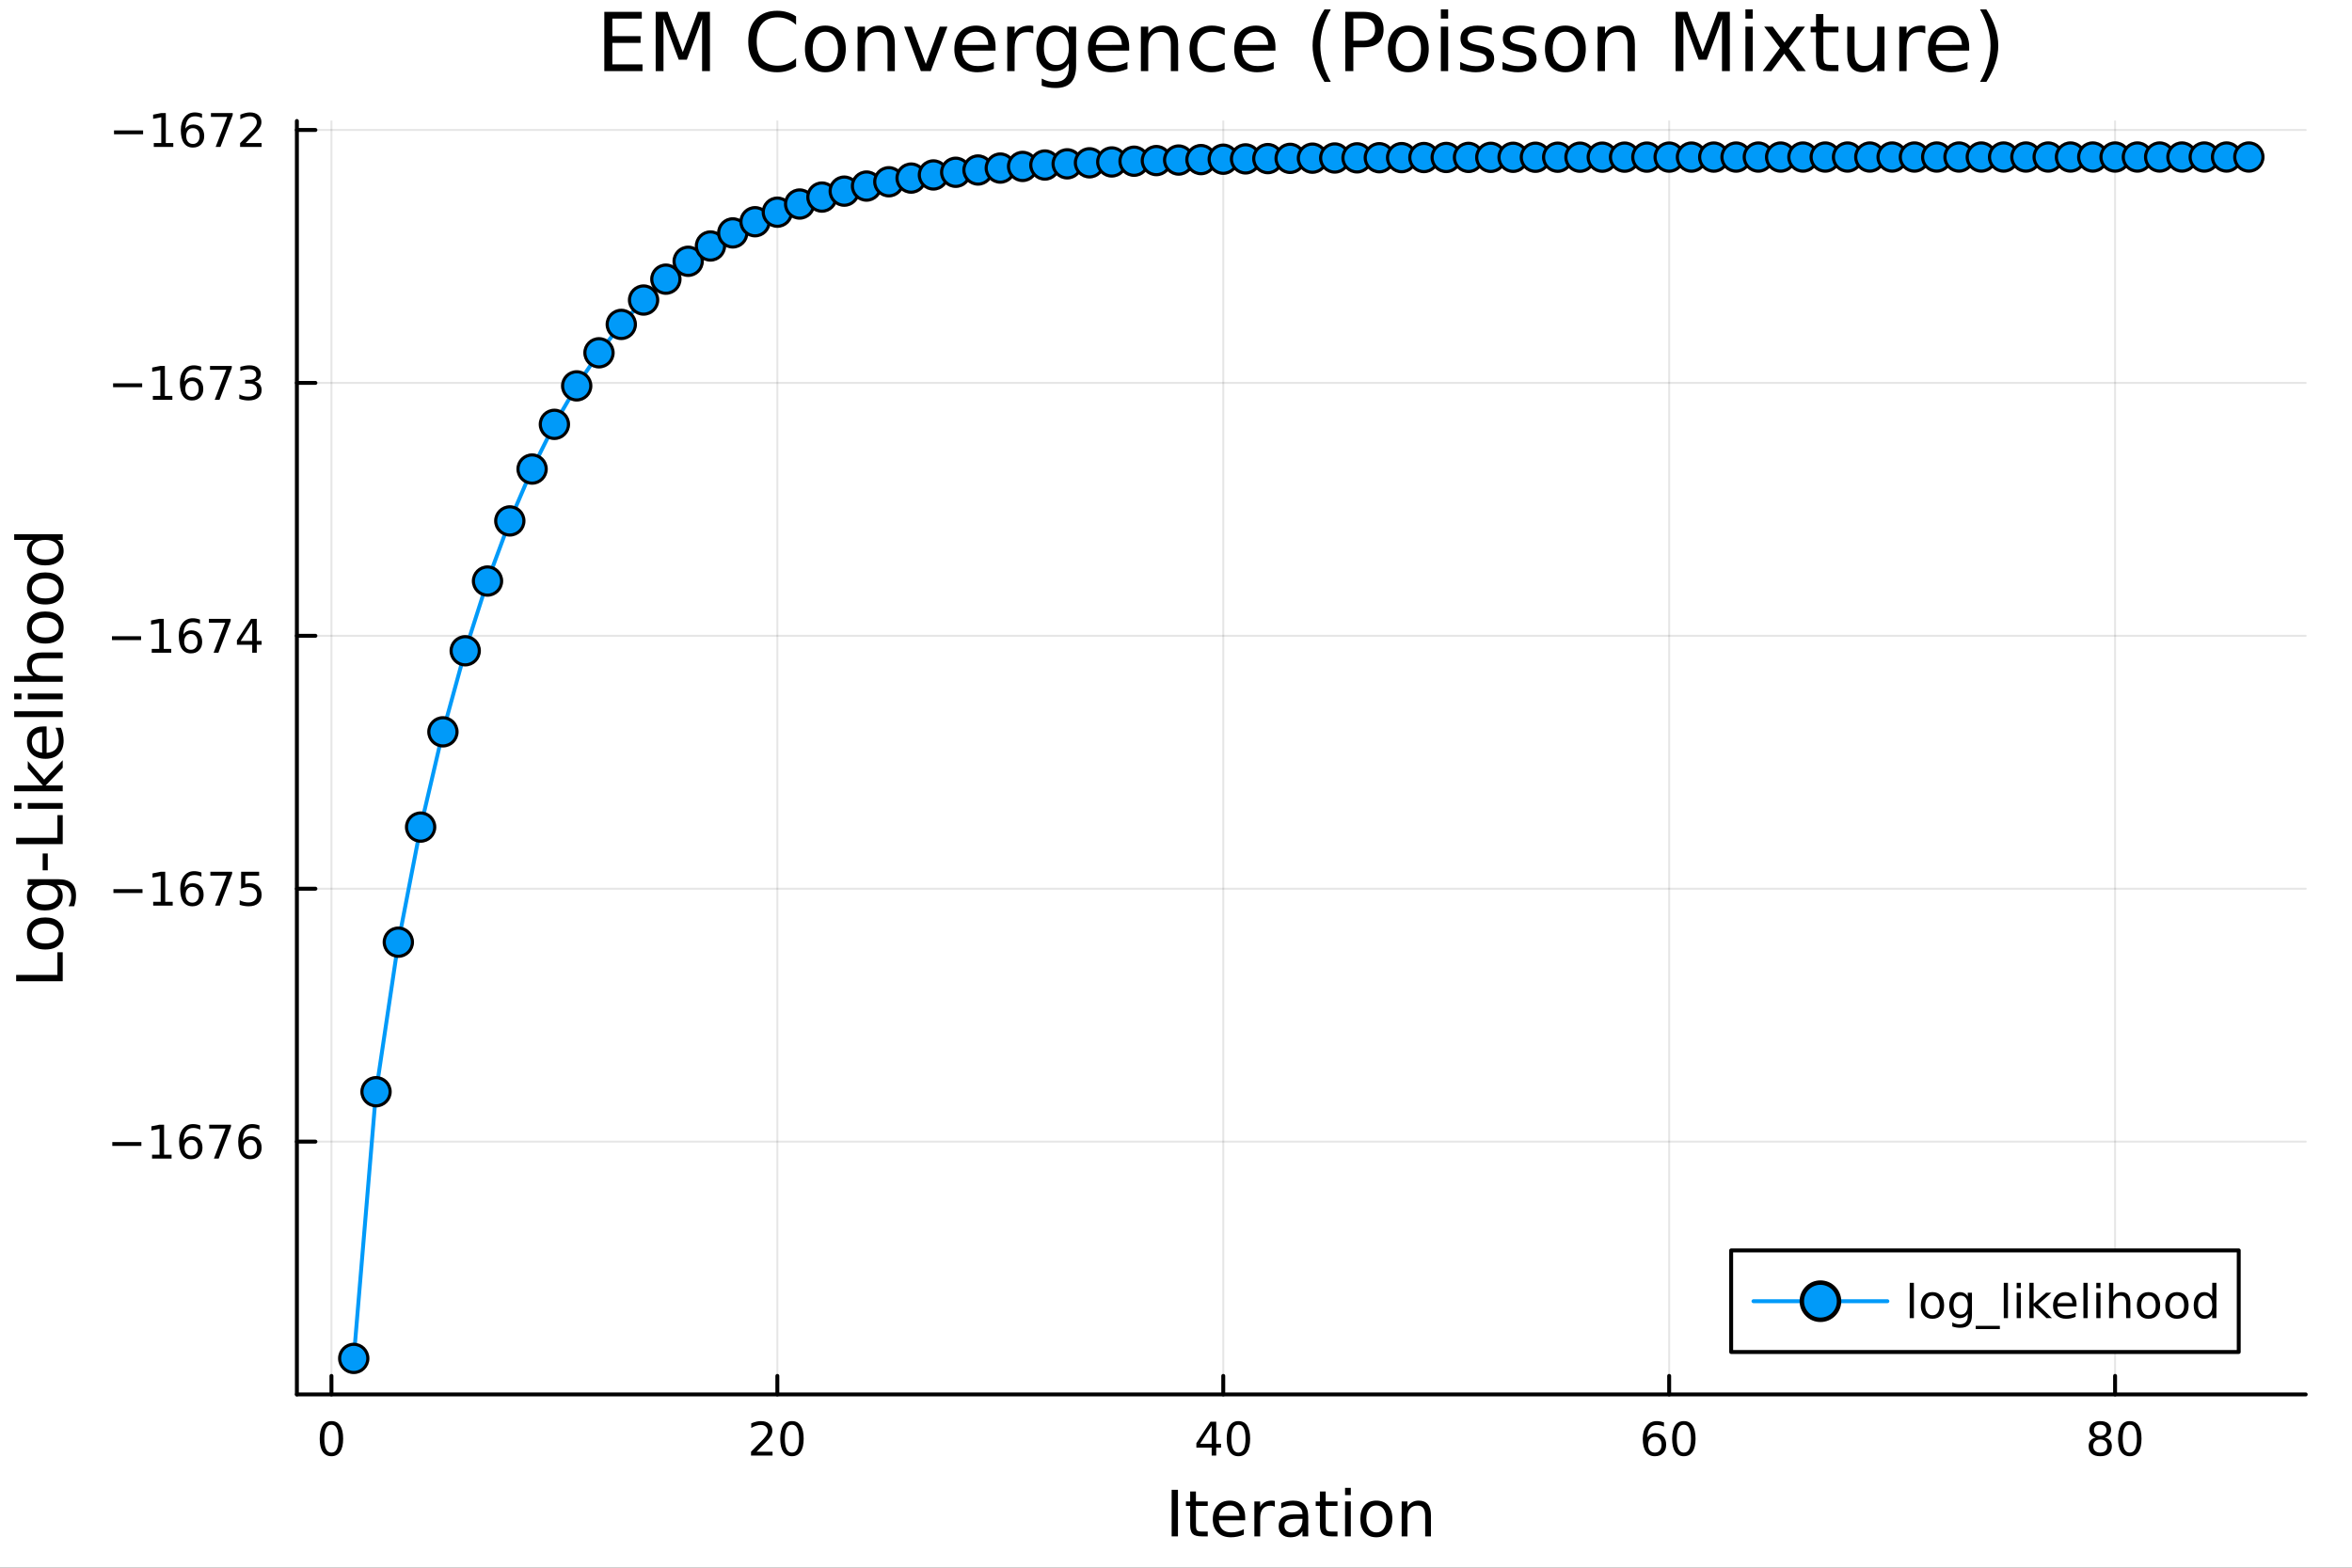 <?xml version="1.0" encoding="utf-8"?>
<svg xmlns="http://www.w3.org/2000/svg" xmlns:xlink="http://www.w3.org/1999/xlink" width="600" height="400" viewBox="0 0 2400 1600">
<rect x="0" y="0" width="2400" height="1600" fill="#333333" stroke="none"/>
<defs>
  <clipPath id="clip770">
    <rect x="0" y="0" width="2400" height="1600"/>
  </clipPath>
</defs>
<path clip-path="url(#clip770)" d="M0 1600 L2400 1600 L2400 0 L0 0  Z" fill="#ffffff" fill-rule="evenodd" fill-opacity="1"/>
<defs>
  <clipPath id="clip771">
    <rect x="480" y="0" width="1681" height="1600"/>
  </clipPath>
</defs>
<path clip-path="url(#clip770)" d="M302.945 1423.18 L2352.76 1423.18 L2352.76 123.472 L302.945 123.472  Z" fill="#ffffff" fill-rule="evenodd" fill-opacity="1"/>
<defs>
  <clipPath id="clip772">
    <rect x="302" y="123" width="2051" height="1301"/>
  </clipPath>
</defs>
<polyline clip-path="url(#clip772)" style="stroke:#000000; stroke-linecap:round; stroke-linejoin:round; stroke-width:2; stroke-opacity:0.1; fill:none" points="338.208,1423.18 338.208,123.472 "/>
<polyline clip-path="url(#clip772)" style="stroke:#000000; stroke-linecap:round; stroke-linejoin:round; stroke-width:2; stroke-opacity:0.1; fill:none" points="793.216,1423.18 793.216,123.472 "/>
<polyline clip-path="url(#clip772)" style="stroke:#000000; stroke-linecap:round; stroke-linejoin:round; stroke-width:2; stroke-opacity:0.1; fill:none" points="1248.22,1423.18 1248.22,123.472 "/>
<polyline clip-path="url(#clip772)" style="stroke:#000000; stroke-linecap:round; stroke-linejoin:round; stroke-width:2; stroke-opacity:0.1; fill:none" points="1703.23,1423.18 1703.23,123.472 "/>
<polyline clip-path="url(#clip772)" style="stroke:#000000; stroke-linecap:round; stroke-linejoin:round; stroke-width:2; stroke-opacity:0.1; fill:none" points="2158.24,1423.18 2158.24,123.472 "/>
<polyline clip-path="url(#clip772)" style="stroke:#000000; stroke-linecap:round; stroke-linejoin:round; stroke-width:2; stroke-opacity:0.1; fill:none" points="302.945,1165.16 2352.76,1165.16 "/>
<polyline clip-path="url(#clip772)" style="stroke:#000000; stroke-linecap:round; stroke-linejoin:round; stroke-width:2; stroke-opacity:0.1; fill:none" points="302.945,907.03 2352.76,907.03 "/>
<polyline clip-path="url(#clip772)" style="stroke:#000000; stroke-linecap:round; stroke-linejoin:round; stroke-width:2; stroke-opacity:0.1; fill:none" points="302.945,648.904 2352.76,648.904 "/>
<polyline clip-path="url(#clip772)" style="stroke:#000000; stroke-linecap:round; stroke-linejoin:round; stroke-width:2; stroke-opacity:0.1; fill:none" points="302.945,390.778 2352.76,390.778 "/>
<polyline clip-path="url(#clip772)" style="stroke:#000000; stroke-linecap:round; stroke-linejoin:round; stroke-width:2; stroke-opacity:0.1; fill:none" points="302.945,132.652 2352.76,132.652 "/>
<polyline clip-path="url(#clip770)" style="stroke:#000000; stroke-linecap:round; stroke-linejoin:round; stroke-width:4; stroke-opacity:1; fill:none" points="302.945,1423.18 2352.76,1423.18 "/>
<polyline clip-path="url(#clip770)" style="stroke:#000000; stroke-linecap:round; stroke-linejoin:round; stroke-width:4; stroke-opacity:1; fill:none" points="338.208,1423.18 338.208,1404.28 "/>
<polyline clip-path="url(#clip770)" style="stroke:#000000; stroke-linecap:round; stroke-linejoin:round; stroke-width:4; stroke-opacity:1; fill:none" points="793.216,1423.18 793.216,1404.28 "/>
<polyline clip-path="url(#clip770)" style="stroke:#000000; stroke-linecap:round; stroke-linejoin:round; stroke-width:4; stroke-opacity:1; fill:none" points="1248.22,1423.18 1248.22,1404.28 "/>
<polyline clip-path="url(#clip770)" style="stroke:#000000; stroke-linecap:round; stroke-linejoin:round; stroke-width:4; stroke-opacity:1; fill:none" points="1703.23,1423.18 1703.23,1404.28 "/>
<polyline clip-path="url(#clip770)" style="stroke:#000000; stroke-linecap:round; stroke-linejoin:round; stroke-width:4; stroke-opacity:1; fill:none" points="2158.24,1423.18 2158.24,1404.28 "/>
<path clip-path="url(#clip770)" d="M338.208 1454.1 Q334.597 1454.1 332.768 1457.66 Q330.962 1461.2 330.962 1468.33 Q330.962 1475.44 332.768 1479.01 Q334.597 1482.55 338.208 1482.55 Q341.842 1482.55 343.647 1479.01 Q345.476 1475.44 345.476 1468.33 Q345.476 1461.2 343.647 1457.66 Q341.842 1454.1 338.208 1454.1 M338.208 1450.39 Q344.018 1450.39 347.073 1455 Q350.152 1459.58 350.152 1468.33 Q350.152 1477.06 347.073 1481.67 Q344.018 1486.25 338.208 1486.25 Q332.397 1486.25 329.319 1481.67 Q326.263 1477.06 326.263 1468.33 Q326.263 1459.58 329.319 1455 Q332.397 1450.39 338.208 1450.39 Z" fill="#000000" fill-rule="nonzero" fill-opacity="1" /><path clip-path="url(#clip770)" d="M771.989 1481.64 L788.308 1481.64 L788.308 1485.58 L766.364 1485.58 L766.364 1481.64 Q769.026 1478.89 773.609 1474.26 Q778.216 1469.61 779.396 1468.27 Q781.642 1465.74 782.521 1464.01 Q783.424 1462.25 783.424 1460.56 Q783.424 1457.8 781.48 1456.07 Q779.558 1454.33 776.457 1454.33 Q774.257 1454.33 771.804 1455.09 Q769.373 1455.86 766.595 1457.41 L766.595 1452.69 Q769.42 1451.55 771.873 1450.97 Q774.327 1450.39 776.364 1450.39 Q781.734 1450.39 784.929 1453.08 Q788.123 1455.77 788.123 1460.26 Q788.123 1462.39 787.313 1464.31 Q786.526 1466.2 784.419 1468.8 Q783.841 1469.47 780.739 1472.69 Q777.637 1475.88 771.989 1481.64 Z" fill="#000000" fill-rule="nonzero" fill-opacity="1" /><path clip-path="url(#clip770)" d="M808.123 1454.1 Q804.512 1454.1 802.683 1457.66 Q800.878 1461.2 800.878 1468.33 Q800.878 1475.44 802.683 1479.01 Q804.512 1482.55 808.123 1482.55 Q811.757 1482.55 813.563 1479.01 Q815.392 1475.44 815.392 1468.33 Q815.392 1461.2 813.563 1457.66 Q811.757 1454.1 808.123 1454.1 M808.123 1450.39 Q813.933 1450.39 816.989 1455 Q820.067 1459.58 820.067 1468.33 Q820.067 1477.06 816.989 1481.67 Q813.933 1486.25 808.123 1486.25 Q802.313 1486.25 799.234 1481.67 Q796.179 1477.06 796.179 1468.33 Q796.179 1459.58 799.234 1455 Q802.313 1450.39 808.123 1450.39 Z" fill="#000000" fill-rule="nonzero" fill-opacity="1" /><path clip-path="url(#clip770)" d="M1236.4 1455.09 L1224.59 1473.54 L1236.4 1473.54 L1236.4 1455.09 M1235.17 1451.02 L1241.05 1451.02 L1241.05 1473.54 L1245.98 1473.54 L1245.98 1477.43 L1241.05 1477.43 L1241.05 1485.58 L1236.4 1485.58 L1236.4 1477.43 L1220.79 1477.43 L1220.79 1472.92 L1235.17 1451.02 Z" fill="#000000" fill-rule="nonzero" fill-opacity="1" /><path clip-path="url(#clip770)" d="M1263.71 1454.1 Q1260.1 1454.1 1258.27 1457.66 Q1256.46 1461.2 1256.46 1468.33 Q1256.46 1475.44 1258.27 1479.01 Q1260.1 1482.55 1263.71 1482.55 Q1267.34 1482.55 1269.15 1479.01 Q1270.98 1475.44 1270.98 1468.33 Q1270.98 1461.2 1269.15 1457.66 Q1267.34 1454.1 1263.71 1454.1 M1263.71 1450.39 Q1269.52 1450.39 1272.58 1455 Q1275.65 1459.58 1275.65 1468.33 Q1275.65 1477.06 1272.58 1481.67 Q1269.52 1486.25 1263.71 1486.25 Q1257.9 1486.25 1254.82 1481.67 Q1251.77 1477.06 1251.77 1468.33 Q1251.77 1459.58 1254.82 1455 Q1257.9 1450.39 1263.71 1450.39 Z" fill="#000000" fill-rule="nonzero" fill-opacity="1" /><path clip-path="url(#clip770)" d="M1688.64 1466.44 Q1685.49 1466.44 1683.64 1468.59 Q1681.81 1470.74 1681.81 1474.49 Q1681.81 1478.22 1683.64 1480.39 Q1685.49 1482.55 1688.64 1482.55 Q1691.79 1482.55 1693.61 1480.39 Q1695.47 1478.22 1695.47 1474.49 Q1695.47 1470.74 1693.61 1468.59 Q1691.79 1466.44 1688.64 1466.44 M1697.92 1451.78 L1697.92 1456.04 Q1696.16 1455.21 1694.35 1454.77 Q1692.57 1454.33 1690.81 1454.33 Q1686.18 1454.33 1683.73 1457.45 Q1681.3 1460.58 1680.95 1466.9 Q1682.32 1464.89 1684.38 1463.82 Q1686.44 1462.73 1688.91 1462.73 Q1694.12 1462.73 1697.13 1465.9 Q1700.16 1469.05 1700.16 1474.49 Q1700.16 1479.82 1697.02 1483.03 Q1693.87 1486.25 1688.64 1486.25 Q1682.64 1486.25 1679.47 1481.67 Q1676.3 1477.06 1676.3 1468.33 Q1676.3 1460.14 1680.19 1455.28 Q1684.08 1450.39 1690.63 1450.39 Q1692.39 1450.39 1694.17 1450.74 Q1695.97 1451.09 1697.92 1451.78 Z" fill="#000000" fill-rule="nonzero" fill-opacity="1" /><path clip-path="url(#clip770)" d="M1718.22 1454.1 Q1714.61 1454.1 1712.78 1457.66 Q1710.97 1461.2 1710.97 1468.33 Q1710.97 1475.44 1712.78 1479.01 Q1714.61 1482.55 1718.22 1482.55 Q1721.85 1482.55 1723.66 1479.01 Q1725.49 1475.44 1725.49 1468.33 Q1725.49 1461.2 1723.66 1457.66 Q1721.85 1454.1 1718.22 1454.1 M1718.22 1450.39 Q1724.03 1450.39 1727.09 1455 Q1730.16 1459.58 1730.16 1468.33 Q1730.16 1477.06 1727.09 1481.67 Q1724.03 1486.25 1718.22 1486.25 Q1712.41 1486.25 1709.33 1481.67 Q1706.28 1477.06 1706.28 1468.33 Q1706.28 1459.58 1709.33 1455 Q1712.41 1450.39 1718.22 1450.39 Z" fill="#000000" fill-rule="nonzero" fill-opacity="1" /><path clip-path="url(#clip770)" d="M2143.11 1469.17 Q2139.78 1469.17 2137.86 1470.95 Q2135.96 1472.73 2135.96 1475.86 Q2135.96 1478.98 2137.86 1480.77 Q2139.78 1482.55 2143.11 1482.55 Q2146.45 1482.55 2148.37 1480.77 Q2150.29 1478.96 2150.29 1475.86 Q2150.29 1472.73 2148.37 1470.95 Q2146.47 1469.17 2143.11 1469.17 M2138.44 1467.18 Q2135.43 1466.44 2133.74 1464.38 Q2132.07 1462.32 2132.07 1459.35 Q2132.07 1455.21 2135.01 1452.8 Q2137.97 1450.39 2143.11 1450.39 Q2148.27 1450.39 2151.21 1452.8 Q2154.15 1455.21 2154.15 1459.35 Q2154.15 1462.32 2152.46 1464.38 Q2150.8 1466.44 2147.81 1467.18 Q2151.19 1467.96 2153.07 1470.26 Q2154.96 1472.55 2154.96 1475.86 Q2154.96 1480.88 2151.89 1483.57 Q2148.83 1486.25 2143.11 1486.25 Q2137.4 1486.25 2134.32 1483.57 Q2131.26 1480.88 2131.26 1475.86 Q2131.26 1472.55 2133.16 1470.26 Q2135.06 1467.96 2138.44 1467.18 M2136.72 1459.79 Q2136.72 1462.48 2138.39 1463.98 Q2140.08 1465.49 2143.11 1465.49 Q2146.12 1465.49 2147.81 1463.98 Q2149.52 1462.48 2149.52 1459.79 Q2149.52 1457.11 2147.81 1455.6 Q2146.12 1454.1 2143.11 1454.1 Q2140.08 1454.1 2138.39 1455.6 Q2136.72 1457.11 2136.72 1459.79 Z" fill="#000000" fill-rule="nonzero" fill-opacity="1" /><path clip-path="url(#clip770)" d="M2173.27 1454.1 Q2169.66 1454.1 2167.83 1457.66 Q2166.03 1461.2 2166.03 1468.33 Q2166.03 1475.44 2167.83 1479.01 Q2169.66 1482.55 2173.27 1482.55 Q2176.91 1482.55 2178.71 1479.01 Q2180.54 1475.44 2180.54 1468.33 Q2180.54 1461.2 2178.71 1457.66 Q2176.91 1454.1 2173.27 1454.1 M2173.27 1450.39 Q2179.08 1450.39 2182.14 1455 Q2185.22 1459.58 2185.22 1468.33 Q2185.22 1477.06 2182.14 1481.67 Q2179.08 1486.25 2173.27 1486.25 Q2167.46 1486.25 2164.39 1481.67 Q2161.33 1477.06 2161.33 1468.33 Q2161.33 1459.58 2164.39 1455 Q2167.46 1450.39 2173.27 1450.39 Z" fill="#000000" fill-rule="nonzero" fill-opacity="1" /><path clip-path="url(#clip770)" d="M1195.57 1520.52 L1202 1520.52 L1202 1568.04 L1195.57 1568.04 L1195.57 1520.52 Z" fill="#000000" fill-rule="nonzero" fill-opacity="1" /><path clip-path="url(#clip770)" d="M1220.33 1522.27 L1220.33 1532.4 L1232.4 1532.4 L1232.4 1536.95 L1220.33 1536.95 L1220.33 1556.3 Q1220.33 1560.66 1221.51 1561.9 Q1222.72 1563.14 1226.38 1563.14 L1232.4 1563.14 L1232.4 1568.04 L1226.38 1568.04 Q1219.6 1568.04 1217.02 1565.53 Q1214.45 1562.98 1214.45 1556.3 L1214.45 1536.95 L1210.15 1536.95 L1210.15 1532.4 L1214.45 1532.4 L1214.45 1522.27 L1220.33 1522.27 Z" fill="#000000" fill-rule="nonzero" fill-opacity="1" /><path clip-path="url(#clip770)" d="M1270.59 1548.76 L1270.59 1551.62 L1243.66 1551.62 Q1244.05 1557.67 1247.29 1560.85 Q1250.57 1564 1256.4 1564 Q1259.77 1564 1262.92 1563.17 Q1266.1 1562.35 1269.22 1560.69 L1269.22 1566.23 Q1266.07 1567.57 1262.76 1568.27 Q1259.45 1568.97 1256.05 1568.97 Q1247.51 1568.97 1242.52 1564 Q1237.55 1559.04 1237.55 1550.57 Q1237.55 1541.82 1242.26 1536.69 Q1247.01 1531.54 1255.03 1531.54 Q1262.22 1531.54 1266.39 1536.18 Q1270.59 1540.8 1270.59 1548.76 M1264.73 1547.04 Q1264.67 1542.23 1262.03 1539.37 Q1259.42 1536.5 1255.09 1536.5 Q1250.19 1536.5 1247.23 1539.27 Q1244.3 1542.04 1243.85 1547.07 L1264.73 1547.04 Z" fill="#000000" fill-rule="nonzero" fill-opacity="1" /><path clip-path="url(#clip770)" d="M1300.86 1537.87 Q1299.87 1537.3 1298.7 1537.04 Q1297.55 1536.76 1296.15 1536.76 Q1291.18 1536.76 1288.51 1540 Q1285.87 1543.22 1285.87 1549.27 L1285.87 1568.04 L1279.98 1568.04 L1279.98 1532.4 L1285.87 1532.4 L1285.87 1537.93 Q1287.71 1534.69 1290.67 1533.13 Q1293.63 1531.54 1297.87 1531.54 Q1298.47 1531.54 1299.2 1531.63 Q1299.94 1531.7 1300.83 1531.85 L1300.86 1537.87 Z" fill="#000000" fill-rule="nonzero" fill-opacity="1" /><path clip-path="url(#clip770)" d="M1323.2 1550.12 Q1316.11 1550.12 1313.37 1551.75 Q1310.63 1553.37 1310.63 1557.29 Q1310.63 1560.4 1312.67 1562.25 Q1314.74 1564.07 1318.27 1564.07 Q1323.14 1564.07 1326.07 1560.63 Q1329.03 1557.16 1329.03 1551.43 L1329.03 1550.12 L1323.2 1550.12 M1334.88 1547.71 L1334.88 1568.04 L1329.03 1568.04 L1329.03 1562.63 Q1327.02 1565.88 1324.03 1567.44 Q1321.04 1568.97 1316.71 1568.97 Q1311.24 1568.97 1307.99 1565.91 Q1304.77 1562.82 1304.77 1557.67 Q1304.77 1551.65 1308.78 1548.6 Q1312.83 1545.54 1320.82 1545.54 L1329.03 1545.54 L1329.03 1544.97 Q1329.03 1540.93 1326.35 1538.73 Q1323.71 1536.5 1318.91 1536.5 Q1315.85 1536.5 1312.95 1537.23 Q1310.06 1537.97 1307.38 1539.43 L1307.38 1534.02 Q1310.6 1532.78 1313.62 1532.17 Q1316.65 1531.54 1319.51 1531.54 Q1327.25 1531.54 1331.06 1535.55 Q1334.88 1539.56 1334.88 1547.71 Z" fill="#000000" fill-rule="nonzero" fill-opacity="1" /><path clip-path="url(#clip770)" d="M1352.74 1522.27 L1352.74 1532.4 L1364.8 1532.4 L1364.8 1536.95 L1352.74 1536.95 L1352.74 1556.3 Q1352.74 1560.66 1353.92 1561.9 Q1355.13 1563.14 1358.79 1563.14 L1364.8 1563.14 L1364.8 1568.04 L1358.79 1568.04 Q1352.01 1568.04 1349.43 1565.53 Q1346.85 1562.98 1346.85 1556.3 L1346.85 1536.95 L1342.55 1536.95 L1342.55 1532.4 L1346.85 1532.4 L1346.85 1522.27 L1352.74 1522.27 Z" fill="#000000" fill-rule="nonzero" fill-opacity="1" /><path clip-path="url(#clip770)" d="M1372.51 1532.4 L1378.36 1532.4 L1378.36 1568.04 L1372.51 1568.04 L1372.51 1532.4 M1372.51 1518.52 L1378.36 1518.52 L1378.36 1525.93 L1372.51 1525.93 L1372.51 1518.52 Z" fill="#000000" fill-rule="nonzero" fill-opacity="1" /><path clip-path="url(#clip770)" d="M1404.43 1536.5 Q1399.72 1536.5 1396.98 1540.19 Q1394.24 1543.85 1394.24 1550.25 Q1394.24 1556.65 1396.95 1560.34 Q1399.69 1564 1404.43 1564 Q1409.11 1564 1411.85 1560.31 Q1414.58 1556.62 1414.58 1550.25 Q1414.58 1543.92 1411.85 1540.23 Q1409.11 1536.5 1404.43 1536.5 M1404.43 1531.54 Q1412.07 1531.54 1416.43 1536.5 Q1420.79 1541.47 1420.79 1550.25 Q1420.79 1559 1416.43 1564 Q1412.07 1568.97 1404.43 1568.97 Q1396.76 1568.97 1392.4 1564 Q1388.07 1559 1388.07 1550.25 Q1388.07 1541.47 1392.4 1536.5 Q1396.76 1531.54 1404.43 1531.54 Z" fill="#000000" fill-rule="nonzero" fill-opacity="1" /><path clip-path="url(#clip770)" d="M1460.13 1546.53 L1460.13 1568.04 L1454.27 1568.04 L1454.27 1546.72 Q1454.27 1541.66 1452.3 1539.14 Q1450.33 1536.63 1446.38 1536.63 Q1441.64 1536.63 1438.9 1539.65 Q1436.16 1542.68 1436.16 1547.9 L1436.16 1568.04 L1430.27 1568.04 L1430.27 1532.4 L1436.16 1532.4 L1436.16 1537.93 Q1438.26 1534.72 1441.1 1533.13 Q1443.96 1531.54 1447.68 1531.54 Q1453.83 1531.54 1456.98 1535.36 Q1460.13 1539.14 1460.13 1546.53 Z" fill="#000000" fill-rule="nonzero" fill-opacity="1" /><polyline clip-path="url(#clip770)" style="stroke:#000000; stroke-linecap:round; stroke-linejoin:round; stroke-width:4; stroke-opacity:1; fill:none" points="302.945,1423.18 302.945,123.472 "/>
<polyline clip-path="url(#clip770)" style="stroke:#000000; stroke-linecap:round; stroke-linejoin:round; stroke-width:4; stroke-opacity:1; fill:none" points="302.945,1165.16 321.842,1165.16 "/>
<polyline clip-path="url(#clip770)" style="stroke:#000000; stroke-linecap:round; stroke-linejoin:round; stroke-width:4; stroke-opacity:1; fill:none" points="302.945,907.03 321.842,907.03 "/>
<polyline clip-path="url(#clip770)" style="stroke:#000000; stroke-linecap:round; stroke-linejoin:round; stroke-width:4; stroke-opacity:1; fill:none" points="302.945,648.904 321.842,648.904 "/>
<polyline clip-path="url(#clip770)" style="stroke:#000000; stroke-linecap:round; stroke-linejoin:round; stroke-width:4; stroke-opacity:1; fill:none" points="302.945,390.778 321.842,390.778 "/>
<polyline clip-path="url(#clip770)" style="stroke:#000000; stroke-linecap:round; stroke-linejoin:round; stroke-width:4; stroke-opacity:1; fill:none" points="302.945,132.652 321.842,132.652 "/>
<path clip-path="url(#clip770)" d="M114.584 1165.61 L144.26 1165.61 L144.26 1169.54 L114.584 1169.54 L114.584 1165.61 Z" fill="#000000" fill-rule="nonzero" fill-opacity="1" /><path clip-path="url(#clip770)" d="M155.163 1178.5 L162.802 1178.5 L162.802 1152.13 L154.491 1153.8 L154.491 1149.54 L162.755 1147.88 L167.431 1147.88 L167.431 1178.5 L175.07 1178.5 L175.07 1182.44 L155.163 1182.44 L155.163 1178.5 Z" fill="#000000" fill-rule="nonzero" fill-opacity="1" /><path clip-path="url(#clip770)" d="M195.093 1163.29 Q191.945 1163.29 190.093 1165.44 Q188.264 1167.6 188.264 1171.35 Q188.264 1175.07 190.093 1177.25 Q191.945 1179.4 195.093 1179.4 Q198.241 1179.4 200.07 1177.25 Q201.922 1175.07 201.922 1171.35 Q201.922 1167.6 200.07 1165.44 Q198.241 1163.29 195.093 1163.29 M204.375 1148.64 L204.375 1152.9 Q202.616 1152.07 200.811 1151.63 Q199.028 1151.19 197.269 1151.19 Q192.639 1151.19 190.186 1154.31 Q187.755 1157.44 187.408 1163.76 Q188.774 1161.74 190.834 1160.68 Q192.894 1159.59 195.371 1159.59 Q200.579 1159.59 203.588 1162.76 Q206.621 1165.91 206.621 1171.35 Q206.621 1176.67 203.473 1179.89 Q200.325 1183.11 195.093 1183.11 Q189.098 1183.11 185.926 1178.52 Q182.755 1173.92 182.755 1165.19 Q182.755 1157 186.644 1152.13 Q190.533 1147.25 197.084 1147.25 Q198.843 1147.25 200.625 1147.6 Q202.431 1147.94 204.375 1148.64 Z" fill="#000000" fill-rule="nonzero" fill-opacity="1" /><path clip-path="url(#clip770)" d="M213.496 1147.88 L235.718 1147.88 L235.718 1149.87 L223.172 1182.44 L218.287 1182.44 L230.093 1151.81 L213.496 1151.81 L213.496 1147.88 Z" fill="#000000" fill-rule="nonzero" fill-opacity="1" /><path clip-path="url(#clip770)" d="M255.417 1163.29 Q252.269 1163.29 250.417 1165.44 Q248.588 1167.6 248.588 1171.35 Q248.588 1175.07 250.417 1177.25 Q252.269 1179.4 255.417 1179.4 Q258.565 1179.4 260.394 1177.25 Q262.245 1175.07 262.245 1171.35 Q262.245 1167.6 260.394 1165.44 Q258.565 1163.29 255.417 1163.29 M264.699 1148.64 L264.699 1152.9 Q262.94 1152.07 261.134 1151.63 Q259.352 1151.19 257.593 1151.19 Q252.963 1151.19 250.509 1154.31 Q248.079 1157.44 247.732 1163.76 Q249.097 1161.74 251.158 1160.68 Q253.218 1159.59 255.695 1159.59 Q260.903 1159.59 263.912 1162.76 Q266.945 1165.91 266.945 1171.35 Q266.945 1176.67 263.796 1179.89 Q260.648 1183.11 255.417 1183.11 Q249.421 1183.11 246.25 1178.52 Q243.079 1173.92 243.079 1165.19 Q243.079 1157 246.968 1152.13 Q250.857 1147.25 257.408 1147.25 Q259.167 1147.25 260.949 1147.6 Q262.755 1147.94 264.699 1148.64 Z" fill="#000000" fill-rule="nonzero" fill-opacity="1" /><path clip-path="url(#clip770)" d="M115.742 907.481 L145.417 907.481 L145.417 911.416 L115.742 911.416 L115.742 907.481 Z" fill="#000000" fill-rule="nonzero" fill-opacity="1" /><path clip-path="url(#clip770)" d="M156.32 920.374 L163.959 920.374 L163.959 894.009 L155.649 895.675 L155.649 891.416 L163.913 889.75 L168.589 889.75 L168.589 920.374 L176.227 920.374 L176.227 924.31 L156.32 924.31 L156.32 920.374 Z" fill="#000000" fill-rule="nonzero" fill-opacity="1" /><path clip-path="url(#clip770)" d="M196.25 905.166 Q193.102 905.166 191.25 907.319 Q189.422 909.472 189.422 913.222 Q189.422 916.949 191.25 919.124 Q193.102 921.277 196.25 921.277 Q199.399 921.277 201.227 919.124 Q203.079 916.949 203.079 913.222 Q203.079 909.472 201.227 907.319 Q199.399 905.166 196.25 905.166 M205.533 890.513 L205.533 894.773 Q203.774 893.939 201.968 893.5 Q200.186 893.06 198.426 893.06 Q193.797 893.06 191.343 896.185 Q188.913 899.31 188.565 905.629 Q189.931 903.615 191.991 902.55 Q194.051 901.462 196.528 901.462 Q201.737 901.462 204.746 904.634 Q207.778 907.782 207.778 913.222 Q207.778 918.546 204.63 921.763 Q201.482 924.981 196.25 924.981 Q190.255 924.981 187.084 920.398 Q183.913 915.791 183.913 907.064 Q183.913 898.87 187.801 894.009 Q191.69 889.125 198.241 889.125 Q200 889.125 201.783 889.472 Q203.588 889.819 205.533 890.513 Z" fill="#000000" fill-rule="nonzero" fill-opacity="1" /><path clip-path="url(#clip770)" d="M214.653 889.75 L236.875 889.75 L236.875 891.74 L224.329 924.31 L219.445 924.31 L231.25 893.685 L214.653 893.685 L214.653 889.75 Z" fill="#000000" fill-rule="nonzero" fill-opacity="1" /><path clip-path="url(#clip770)" d="M246.042 889.75 L264.398 889.75 L264.398 893.685 L250.324 893.685 L250.324 902.157 Q251.343 901.81 252.361 901.648 Q253.38 901.462 254.398 901.462 Q260.185 901.462 263.565 904.634 Q266.945 907.805 266.945 913.222 Q266.945 918.8 263.472 921.902 Q260 924.981 253.681 924.981 Q251.505 924.981 249.236 924.611 Q246.991 924.24 244.584 923.499 L244.584 918.8 Q246.667 919.935 248.889 920.49 Q251.111 921.046 253.588 921.046 Q257.593 921.046 259.931 918.939 Q262.269 916.833 262.269 913.222 Q262.269 909.611 259.931 907.504 Q257.593 905.398 253.588 905.398 Q251.713 905.398 249.838 905.814 Q247.986 906.231 246.042 907.111 L246.042 889.75 Z" fill="#000000" fill-rule="nonzero" fill-opacity="1" /><path clip-path="url(#clip770)" d="M114.26 649.355 L143.936 649.355 L143.936 653.29 L114.26 653.29 L114.26 649.355 Z" fill="#000000" fill-rule="nonzero" fill-opacity="1" /><path clip-path="url(#clip770)" d="M154.839 662.249 L162.477 662.249 L162.477 635.883 L154.167 637.55 L154.167 633.29 L162.431 631.624 L167.107 631.624 L167.107 662.249 L174.746 662.249 L174.746 666.184 L154.839 666.184 L154.839 662.249 Z" fill="#000000" fill-rule="nonzero" fill-opacity="1" /><path clip-path="url(#clip770)" d="M194.769 647.04 Q191.621 647.04 189.769 649.193 Q187.94 651.346 187.94 655.096 Q187.94 658.823 189.769 660.999 Q191.621 663.151 194.769 663.151 Q197.917 663.151 199.746 660.999 Q201.598 658.823 201.598 655.096 Q201.598 651.346 199.746 649.193 Q197.917 647.04 194.769 647.04 M204.051 632.388 L204.051 636.647 Q202.292 635.814 200.487 635.374 Q198.704 634.934 196.945 634.934 Q192.315 634.934 189.862 638.059 Q187.431 641.184 187.084 647.503 Q188.45 645.489 190.51 644.425 Q192.57 643.337 195.047 643.337 Q200.255 643.337 203.264 646.508 Q206.297 649.656 206.297 655.096 Q206.297 660.42 203.149 663.637 Q200 666.855 194.769 666.855 Q188.774 666.855 185.602 662.272 Q182.431 657.665 182.431 648.938 Q182.431 640.744 186.32 635.883 Q190.209 630.999 196.76 630.999 Q198.519 630.999 200.301 631.346 Q202.107 631.693 204.051 632.388 Z" fill="#000000" fill-rule="nonzero" fill-opacity="1" /><path clip-path="url(#clip770)" d="M213.172 631.624 L235.394 631.624 L235.394 633.614 L222.848 666.184 L217.963 666.184 L229.769 635.559 L213.172 635.559 L213.172 631.624 Z" fill="#000000" fill-rule="nonzero" fill-opacity="1" /><path clip-path="url(#clip770)" d="M257.361 635.698 L245.556 654.147 L257.361 654.147 L257.361 635.698 M256.134 631.624 L262.014 631.624 L262.014 654.147 L266.945 654.147 L266.945 658.036 L262.014 658.036 L262.014 666.184 L257.361 666.184 L257.361 658.036 L241.759 658.036 L241.759 653.522 L256.134 631.624 Z" fill="#000000" fill-rule="nonzero" fill-opacity="1" /><path clip-path="url(#clip770)" d="M115.394 391.229 L145.07 391.229 L145.07 395.164 L115.394 395.164 L115.394 391.229 Z" fill="#000000" fill-rule="nonzero" fill-opacity="1" /><path clip-path="url(#clip770)" d="M155.973 404.123 L163.612 404.123 L163.612 377.757 L155.302 379.424 L155.302 375.165 L163.565 373.498 L168.241 373.498 L168.241 404.123 L175.88 404.123 L175.88 408.058 L155.973 408.058 L155.973 404.123 Z" fill="#000000" fill-rule="nonzero" fill-opacity="1" /><path clip-path="url(#clip770)" d="M195.903 388.914 Q192.755 388.914 190.903 391.067 Q189.075 393.22 189.075 396.97 Q189.075 400.697 190.903 402.873 Q192.755 405.025 195.903 405.025 Q199.051 405.025 200.88 402.873 Q202.732 400.697 202.732 396.97 Q202.732 393.22 200.88 391.067 Q199.051 388.914 195.903 388.914 M205.186 374.262 L205.186 378.521 Q203.426 377.688 201.621 377.248 Q199.838 376.808 198.079 376.808 Q193.45 376.808 190.996 379.933 Q188.565 383.058 188.218 389.377 Q189.584 387.364 191.644 386.299 Q193.704 385.211 196.181 385.211 Q201.389 385.211 204.399 388.382 Q207.431 391.53 207.431 396.97 Q207.431 402.294 204.283 405.512 Q201.135 408.729 195.903 408.729 Q189.908 408.729 186.737 404.146 Q183.565 399.539 183.565 390.813 Q183.565 382.618 187.454 377.757 Q191.343 372.873 197.894 372.873 Q199.653 372.873 201.436 373.22 Q203.241 373.567 205.186 374.262 Z" fill="#000000" fill-rule="nonzero" fill-opacity="1" /><path clip-path="url(#clip770)" d="M214.306 373.498 L236.528 373.498 L236.528 375.489 L223.982 408.058 L219.098 408.058 L230.903 377.433 L214.306 377.433 L214.306 373.498 Z" fill="#000000" fill-rule="nonzero" fill-opacity="1" /><path clip-path="url(#clip770)" d="M259.815 389.424 Q263.171 390.141 265.046 392.41 Q266.945 394.678 266.945 398.012 Q266.945 403.127 263.426 405.928 Q259.908 408.729 253.426 408.729 Q251.25 408.729 248.935 408.289 Q246.644 407.873 244.19 407.016 L244.19 402.502 Q246.134 403.637 248.449 404.215 Q250.764 404.794 253.287 404.794 Q257.685 404.794 259.977 403.058 Q262.292 401.322 262.292 398.012 Q262.292 394.956 260.139 393.243 Q258.009 391.507 254.19 391.507 L250.162 391.507 L250.162 387.664 L254.375 387.664 Q257.824 387.664 259.653 386.299 Q261.482 384.91 261.482 382.317 Q261.482 379.655 259.583 378.243 Q257.708 376.808 254.19 376.808 Q252.269 376.808 250.07 377.225 Q247.871 377.641 245.232 378.521 L245.232 374.354 Q247.894 373.614 250.209 373.243 Q252.546 372.873 254.607 372.873 Q259.931 372.873 263.033 375.303 Q266.134 377.711 266.134 381.831 Q266.134 384.702 264.491 386.692 Q262.847 388.66 259.815 389.424 Z" fill="#000000" fill-rule="nonzero" fill-opacity="1" /><path clip-path="url(#clip770)" d="M116.343 133.103 L146.019 133.103 L146.019 137.039 L116.343 137.039 L116.343 133.103 Z" fill="#000000" fill-rule="nonzero" fill-opacity="1" /><path clip-path="url(#clip770)" d="M156.922 145.997 L164.561 145.997 L164.561 119.631 L156.251 121.298 L156.251 117.039 L164.515 115.372 L169.19 115.372 L169.19 145.997 L176.829 145.997 L176.829 149.932 L156.922 149.932 L156.922 145.997 Z" fill="#000000" fill-rule="nonzero" fill-opacity="1" /><path clip-path="url(#clip770)" d="M196.852 130.789 Q193.704 130.789 191.852 132.941 Q190.024 135.094 190.024 138.844 Q190.024 142.571 191.852 144.747 Q193.704 146.9 196.852 146.9 Q200 146.9 201.829 144.747 Q203.681 142.571 203.681 138.844 Q203.681 135.094 201.829 132.941 Q200 130.789 196.852 130.789 M206.135 116.136 L206.135 120.395 Q204.375 119.562 202.57 119.122 Q200.787 118.682 199.028 118.682 Q194.399 118.682 191.945 121.807 Q189.514 124.932 189.167 131.252 Q190.533 129.238 192.593 128.173 Q194.653 127.085 197.13 127.085 Q202.338 127.085 205.348 130.256 Q208.38 133.404 208.38 138.844 Q208.38 144.168 205.232 147.386 Q202.084 150.603 196.852 150.603 Q190.857 150.603 187.686 146.02 Q184.514 141.414 184.514 132.687 Q184.514 124.492 188.403 119.631 Q192.292 114.747 198.843 114.747 Q200.602 114.747 202.385 115.094 Q204.19 115.441 206.135 116.136 Z" fill="#000000" fill-rule="nonzero" fill-opacity="1" /><path clip-path="url(#clip770)" d="M215.255 115.372 L237.477 115.372 L237.477 117.363 L224.931 149.932 L220.047 149.932 L231.852 119.307 L215.255 119.307 L215.255 115.372 Z" fill="#000000" fill-rule="nonzero" fill-opacity="1" /><path clip-path="url(#clip770)" d="M250.625 145.997 L266.945 145.997 L266.945 149.932 L245 149.932 L245 145.997 Q247.662 143.242 252.246 138.613 Q256.852 133.96 258.033 132.617 Q260.278 130.094 261.158 128.358 Q262.06 126.599 262.06 124.909 Q262.06 122.154 260.116 120.418 Q258.195 118.682 255.093 118.682 Q252.894 118.682 250.44 119.446 Q248.009 120.21 245.232 121.761 L245.232 117.039 Q248.056 115.904 250.509 115.326 Q252.963 114.747 255 114.747 Q260.37 114.747 263.565 117.432 Q266.759 120.117 266.759 124.608 Q266.759 126.738 265.949 128.659 Q265.162 130.557 263.056 133.15 Q262.477 133.821 259.375 137.039 Q256.273 140.233 250.625 145.997 Z" fill="#000000" fill-rule="nonzero" fill-opacity="1" /><path clip-path="url(#clip770)" d="M16.484 1001.46 L16.484 995.028 L58.593 995.028 L58.593 971.888 L64.004 971.888 L64.004 1001.46 L16.484 1001.46 Z" fill="#000000" fill-rule="nonzero" fill-opacity="1" /><path clip-path="url(#clip770)" d="M32.462 952.728 Q32.462 957.438 36.154 960.175 Q39.815 962.913 46.212 962.913 Q52.609 962.913 56.302 960.207 Q59.962 957.47 59.962 952.728 Q59.962 948.049 56.27 945.311 Q52.578 942.574 46.212 942.574 Q39.878 942.574 36.186 945.311 Q32.462 948.049 32.462 952.728 M27.497 952.728 Q27.497 945.089 32.462 940.728 Q37.427 936.368 46.212 936.368 Q54.965 936.368 59.962 940.728 Q64.927 945.089 64.927 952.728 Q64.927 960.398 59.962 964.759 Q54.965 969.087 46.212 969.087 Q37.427 969.087 32.462 964.759 Q27.497 960.398 27.497 952.728 Z" fill="#000000" fill-rule="nonzero" fill-opacity="1" /><path clip-path="url(#clip770)" d="M45.766 903.202 Q39.401 903.202 35.9 905.844 Q32.398 908.454 32.398 913.196 Q32.398 917.907 35.9 920.549 Q39.401 923.159 45.766 923.159 Q52.1 923.159 55.601 920.549 Q59.103 917.907 59.103 913.196 Q59.103 908.454 55.601 905.844 Q52.1 903.202 45.766 903.202 M59.58 897.346 Q68.683 897.346 73.107 901.388 Q77.563 905.43 77.563 913.769 Q77.563 916.857 77.086 919.594 Q76.64 922.331 75.685 924.909 L69.988 924.909 Q71.388 922.331 72.057 919.817 Q72.725 917.302 72.725 914.692 Q72.725 908.931 69.701 906.067 Q66.71 903.202 60.63 903.202 L57.734 903.202 Q60.885 905.017 62.445 907.849 Q64.004 910.682 64.004 914.629 Q64.004 921.185 59.007 925.196 Q54.01 929.206 45.766 929.206 Q37.491 929.206 32.494 925.196 Q27.497 921.185 27.497 914.629 Q27.497 910.682 29.056 907.849 Q30.616 905.017 33.767 903.202 L28.356 903.202 L28.356 897.346 L59.58 897.346 Z" fill="#000000" fill-rule="nonzero" fill-opacity="1" /><path clip-path="url(#clip770)" d="M43.538 888.243 L43.538 871.087 L48.758 871.087 L48.758 888.243 L43.538 888.243 Z" fill="#000000" fill-rule="nonzero" fill-opacity="1" /><path clip-path="url(#clip770)" d="M16.484 861.507 L16.484 855.078 L58.593 855.078 L58.593 831.938 L64.004 831.938 L64.004 861.507 L16.484 861.507 Z" fill="#000000" fill-rule="nonzero" fill-opacity="1" /><path clip-path="url(#clip770)" d="M28.356 825.445 L28.356 819.589 L64.004 819.589 L64.004 825.445 L28.356 825.445 M14.479 825.445 L14.479 819.589 L21.895 819.589 L21.895 825.445 L14.479 825.445 Z" fill="#000000" fill-rule="nonzero" fill-opacity="1" /><path clip-path="url(#clip770)" d="M14.479 807.558 L14.479 801.669 L43.729 801.669 L28.356 784.195 L28.356 776.716 L45.034 795.622 L64.004 775.92 L64.004 783.559 L46.594 801.669 L64.004 801.669 L64.004 807.558 L14.479 807.558 Z" fill="#000000" fill-rule="nonzero" fill-opacity="1" /><path clip-path="url(#clip770)" d="M44.716 741.418 L47.581 741.418 L47.581 768.345 Q53.628 767.963 56.811 764.716 Q59.962 761.438 59.962 755.613 Q59.962 752.24 59.134 749.089 Q58.307 745.906 56.652 742.787 L62.19 742.787 Q63.527 745.938 64.227 749.248 Q64.927 752.558 64.927 755.964 Q64.927 764.494 59.962 769.491 Q54.997 774.456 46.53 774.456 Q37.777 774.456 32.653 769.745 Q27.497 765.003 27.497 756.982 Q27.497 749.789 32.144 745.619 Q36.759 741.418 44.716 741.418 M42.997 747.274 Q38.191 747.338 35.327 749.98 Q32.462 752.59 32.462 756.918 Q32.462 761.82 35.231 764.78 Q38 767.708 43.029 768.154 L42.997 747.274 Z" fill="#000000" fill-rule="nonzero" fill-opacity="1" /><path clip-path="url(#clip770)" d="M14.479 731.806 L14.479 725.949 L64.004 725.949 L64.004 731.806 L14.479 731.806 Z" fill="#000000" fill-rule="nonzero" fill-opacity="1" /><path clip-path="url(#clip770)" d="M28.356 713.695 L28.356 707.839 L64.004 707.839 L64.004 713.695 L28.356 713.695 M14.479 713.695 L14.479 707.839 L21.895 707.839 L21.895 713.695 L14.479 713.695 Z" fill="#000000" fill-rule="nonzero" fill-opacity="1" /><path clip-path="url(#clip770)" d="M42.488 665.952 L64.004 665.952 L64.004 671.809 L42.679 671.809 Q37.618 671.809 35.104 673.782 Q32.589 675.756 32.589 679.702 Q32.589 684.445 35.613 687.182 Q38.637 689.919 43.857 689.919 L64.004 689.919 L64.004 695.808 L14.479 695.808 L14.479 689.919 L33.894 689.919 Q30.68 687.819 29.088 684.986 Q27.497 682.121 27.497 678.397 Q27.497 672.254 31.316 669.103 Q35.104 665.952 42.488 665.952 Z" fill="#000000" fill-rule="nonzero" fill-opacity="1" /><path clip-path="url(#clip770)" d="M32.462 640.458 Q32.462 645.168 36.154 647.906 Q39.815 650.643 46.212 650.643 Q52.609 650.643 56.302 647.937 Q59.962 645.2 59.962 640.458 Q59.962 635.779 56.27 633.042 Q52.578 630.304 46.212 630.304 Q39.878 630.304 36.186 633.042 Q32.462 635.779 32.462 640.458 M27.497 640.458 Q27.497 632.819 32.462 628.458 Q37.427 624.098 46.212 624.098 Q54.965 624.098 59.962 628.458 Q64.927 632.819 64.927 640.458 Q64.927 648.128 59.962 652.489 Q54.965 656.818 46.212 656.818 Q37.427 656.818 32.462 652.489 Q27.497 648.128 27.497 640.458 Z" fill="#000000" fill-rule="nonzero" fill-opacity="1" /><path clip-path="url(#clip770)" d="M32.462 600.577 Q32.462 605.287 36.154 608.024 Q39.815 610.762 46.212 610.762 Q52.609 610.762 56.302 608.056 Q59.962 605.319 59.962 600.577 Q59.962 595.898 56.27 593.161 Q52.578 590.423 46.212 590.423 Q39.878 590.423 36.186 593.161 Q32.462 595.898 32.462 600.577 M27.497 600.577 Q27.497 592.938 32.462 588.577 Q37.427 584.217 46.212 584.217 Q54.965 584.217 59.962 588.577 Q64.927 592.938 64.927 600.577 Q64.927 608.247 59.962 612.608 Q54.965 616.936 46.212 616.936 Q37.427 616.936 32.462 612.608 Q27.497 608.247 27.497 600.577 Z" fill="#000000" fill-rule="nonzero" fill-opacity="1" /><path clip-path="url(#clip770)" d="M33.767 551.051 L14.479 551.051 L14.479 545.195 L64.004 545.195 L64.004 551.051 L58.657 551.051 Q61.84 552.897 63.399 555.73 Q64.927 558.531 64.927 562.478 Q64.927 568.939 59.771 573.013 Q54.615 577.055 46.212 577.055 Q37.809 577.055 32.653 573.013 Q27.497 568.939 27.497 562.478 Q27.497 558.531 29.056 555.73 Q30.584 552.897 33.767 551.051 M46.212 571.008 Q52.673 571.008 56.365 568.366 Q60.026 565.693 60.026 561.046 Q60.026 556.399 56.365 553.725 Q52.673 551.051 46.212 551.051 Q39.751 551.051 36.09 553.725 Q32.398 556.399 32.398 561.046 Q32.398 565.693 36.09 568.366 Q39.751 571.008 46.212 571.008 Z" fill="#000000" fill-rule="nonzero" fill-opacity="1" /><path clip-path="url(#clip770)" d="M616.653 12.096 L654.894 12.096 L654.894 18.983 L624.836 18.983 L624.836 36.888 L653.638 36.888 L653.638 43.774 L624.836 43.774 L624.836 65.689 L655.623 65.689 L655.623 72.576 L616.653 72.576 L616.653 12.096 Z" fill="#000000" fill-rule="nonzero" fill-opacity="1" /><path clip-path="url(#clip770)" d="M669.072 12.096 L681.265 12.096 L696.699 53.253 L712.214 12.096 L724.407 12.096 L724.407 72.576 L716.427 72.576 L716.427 19.469 L700.831 60.95 L692.608 60.95 L677.012 19.469 L677.012 72.576 L669.072 72.576 L669.072 12.096 Z" fill="#000000" fill-rule="nonzero" fill-opacity="1" /><path clip-path="url(#clip770)" d="M812.312 16.755 L812.312 25.383 Q808.18 21.535 803.481 19.631 Q798.822 17.727 793.556 17.727 Q783.186 17.727 777.677 24.087 Q772.167 30.406 772.167 42.397 Q772.167 54.347 777.677 60.707 Q783.186 67.026 793.556 67.026 Q798.822 67.026 803.481 65.122 Q808.18 63.218 812.312 59.37 L812.312 67.918 Q808.018 70.834 803.197 72.292 Q798.417 73.751 793.07 73.751 Q779.338 73.751 771.438 65.365 Q763.539 56.94 763.539 42.397 Q763.539 27.814 771.438 19.428 Q779.338 11.002 793.07 11.002 Q798.498 11.002 803.278 12.461 Q808.099 13.878 812.312 16.755 Z" fill="#000000" fill-rule="nonzero" fill-opacity="1" /><path clip-path="url(#clip770)" d="M842.208 32.431 Q836.212 32.431 832.728 37.131 Q829.245 41.789 829.245 49.931 Q829.245 58.074 832.688 62.773 Q836.172 67.431 842.208 67.431 Q848.162 67.431 851.646 62.732 Q855.13 58.033 855.13 49.931 Q855.13 41.87 851.646 37.171 Q848.162 32.431 842.208 32.431 M842.208 26.112 Q851.93 26.112 857.479 32.431 Q863.029 38.751 863.029 49.931 Q863.029 61.071 857.479 67.431 Q851.93 73.751 842.208 73.751 Q832.445 73.751 826.895 67.431 Q821.386 61.071 821.386 49.931 Q821.386 38.751 826.895 32.431 Q832.445 26.112 842.208 26.112 Z" fill="#000000" fill-rule="nonzero" fill-opacity="1" /><path clip-path="url(#clip770)" d="M913.098 45.192 L913.098 72.576 L905.645 72.576 L905.645 45.435 Q905.645 38.994 903.133 35.794 Q900.622 32.594 895.598 32.594 Q889.563 32.594 886.079 36.442 Q882.595 40.29 882.595 46.934 L882.595 72.576 L875.101 72.576 L875.101 27.206 L882.595 27.206 L882.595 34.254 Q885.269 30.163 888.874 28.138 Q892.52 26.112 897.259 26.112 Q905.078 26.112 909.088 30.973 Q913.098 35.794 913.098 45.192 Z" fill="#000000" fill-rule="nonzero" fill-opacity="1" /><path clip-path="url(#clip770)" d="M922.618 27.206 L930.517 27.206 L944.695 65.284 L958.874 27.206 L966.773 27.206 L949.759 72.576 L939.632 72.576 L922.618 27.206 Z" fill="#000000" fill-rule="nonzero" fill-opacity="1" /><path clip-path="url(#clip770)" d="M1015.87 48.028 L1015.87 51.673 L981.599 51.673 Q982.085 59.37 986.217 63.421 Q990.39 67.431 997.803 67.431 Q1002.1 67.431 1006.11 66.378 Q1010.16 65.325 1014.13 63.218 L1014.13 70.267 Q1010.12 71.968 1005.9 72.86 Q1001.69 73.751 997.357 73.751 Q986.501 73.751 980.141 67.431 Q973.821 61.112 973.821 50.337 Q973.821 39.197 979.817 32.675 Q985.853 26.112 996.061 26.112 Q1005.22 26.112 1010.52 32.026 Q1015.87 37.9 1015.87 48.028 M1008.42 45.84 Q1008.34 39.723 1004.97 36.077 Q1001.65 32.431 996.142 32.431 Q989.904 32.431 986.136 35.956 Q982.409 39.48 981.842 45.88 L1008.42 45.84 Z" fill="#000000" fill-rule="nonzero" fill-opacity="1" /><path clip-path="url(#clip770)" d="M1054.39 34.173 Q1053.14 33.444 1051.64 33.12 Q1050.18 32.756 1048.4 32.756 Q1042.08 32.756 1038.68 36.888 Q1035.31 40.979 1035.31 48.676 L1035.31 72.576 L1027.82 72.576 L1027.82 27.206 L1035.31 27.206 L1035.31 34.254 Q1037.66 30.122 1041.43 28.138 Q1045.2 26.112 1050.59 26.112 Q1051.36 26.112 1052.29 26.234 Q1053.22 26.315 1054.35 26.517 L1054.39 34.173 Z" fill="#000000" fill-rule="nonzero" fill-opacity="1" /><path clip-path="url(#clip770)" d="M1090.61 49.364 Q1090.61 41.263 1087.25 36.806 Q1083.93 32.35 1077.89 32.35 Q1071.89 32.35 1068.53 36.806 Q1065.21 41.263 1065.21 49.364 Q1065.21 57.426 1068.53 61.882 Q1071.89 66.338 1077.89 66.338 Q1083.93 66.338 1087.25 61.882 Q1090.61 57.426 1090.61 49.364 M1098.06 66.945 Q1098.06 78.531 1092.92 84.162 Q1087.77 89.833 1077.16 89.833 Q1073.23 89.833 1069.75 89.225 Q1066.26 88.658 1062.98 87.443 L1062.98 80.192 Q1066.26 81.974 1069.46 82.825 Q1072.66 83.675 1075.99 83.675 Q1083.32 83.675 1086.96 79.827 Q1090.61 76.019 1090.61 68.282 L1090.61 64.596 Q1088.3 68.606 1084.69 70.591 Q1081.09 72.576 1076.07 72.576 Q1067.72 72.576 1062.62 66.216 Q1057.51 59.856 1057.51 49.364 Q1057.51 38.832 1062.62 32.472 Q1067.72 26.112 1076.07 26.112 Q1081.09 26.112 1084.69 28.097 Q1088.3 30.082 1090.61 34.092 L1090.61 27.206 L1098.06 27.206 L1098.06 66.945 Z" fill="#000000" fill-rule="nonzero" fill-opacity="1" /><path clip-path="url(#clip770)" d="M1152.22 48.028 L1152.22 51.673 L1117.95 51.673 Q1118.44 59.37 1122.57 63.421 Q1126.74 67.431 1134.16 67.431 Q1138.45 67.431 1142.46 66.378 Q1146.51 65.325 1150.48 63.218 L1150.48 70.267 Q1146.47 71.968 1142.26 72.86 Q1138.05 73.751 1133.71 73.751 Q1122.85 73.751 1116.49 67.431 Q1110.17 61.112 1110.17 50.337 Q1110.17 39.197 1116.17 32.675 Q1122.21 26.112 1132.41 26.112 Q1141.57 26.112 1146.88 32.026 Q1152.22 37.9 1152.22 48.028 M1144.77 45.84 Q1144.69 39.723 1141.33 36.077 Q1138 32.431 1132.5 32.431 Q1126.26 32.431 1122.49 35.956 Q1118.76 39.48 1118.2 45.88 L1144.77 45.84 Z" fill="#000000" fill-rule="nonzero" fill-opacity="1" /><path clip-path="url(#clip770)" d="M1202.17 45.192 L1202.17 72.576 L1194.72 72.576 L1194.72 45.435 Q1194.72 38.994 1192.21 35.794 Q1189.69 32.594 1184.67 32.594 Q1178.64 32.594 1175.15 36.442 Q1171.67 40.29 1171.67 46.934 L1171.67 72.576 L1164.17 72.576 L1164.17 27.206 L1171.67 27.206 L1171.67 34.254 Q1174.34 30.163 1177.95 28.138 Q1181.59 26.112 1186.33 26.112 Q1194.15 26.112 1198.16 30.973 Q1202.17 35.794 1202.17 45.192 Z" fill="#000000" fill-rule="nonzero" fill-opacity="1" /><path clip-path="url(#clip770)" d="M1249.69 28.948 L1249.69 35.915 Q1246.53 34.173 1243.33 33.323 Q1240.17 32.431 1236.93 32.431 Q1229.68 32.431 1225.67 37.05 Q1221.66 41.627 1221.66 49.931 Q1221.66 58.236 1225.67 62.854 Q1229.68 67.431 1236.93 67.431 Q1240.17 67.431 1243.33 66.581 Q1246.53 65.689 1249.69 63.948 L1249.69 70.834 Q1246.57 72.292 1243.21 73.022 Q1239.88 73.751 1236.12 73.751 Q1225.87 73.751 1219.83 67.31 Q1213.8 60.869 1213.8 49.931 Q1213.8 38.832 1219.87 32.472 Q1225.99 26.112 1236.6 26.112 Q1240.05 26.112 1243.33 26.841 Q1246.61 27.53 1249.69 28.948 Z" fill="#000000" fill-rule="nonzero" fill-opacity="1" /><path clip-path="url(#clip770)" d="M1301.46 48.028 L1301.46 51.673 L1267.19 51.673 Q1267.67 59.37 1271.81 63.421 Q1275.98 67.431 1283.39 67.431 Q1287.69 67.431 1291.7 66.378 Q1295.75 65.325 1299.72 63.218 L1299.72 70.267 Q1295.71 71.968 1291.49 72.86 Q1287.28 73.751 1282.95 73.751 Q1272.09 73.751 1265.73 67.431 Q1259.41 61.112 1259.41 50.337 Q1259.41 39.197 1265.41 32.675 Q1271.44 26.112 1281.65 26.112 Q1290.8 26.112 1296.11 32.026 Q1301.46 37.9 1301.46 48.028 M1294 45.84 Q1293.92 39.723 1290.56 36.077 Q1287.24 32.431 1281.73 32.431 Q1275.49 32.431 1271.72 35.956 Q1268 39.48 1267.43 45.88 L1294 45.84 Z" fill="#000000" fill-rule="nonzero" fill-opacity="1" /><path clip-path="url(#clip770)" d="M1357.97 9.625 Q1352.54 18.942 1349.91 28.057 Q1347.27 37.171 1347.27 46.529 Q1347.27 55.886 1349.91 65.082 Q1352.58 74.237 1357.97 83.513 L1351.49 83.513 Q1345.41 73.994 1342.37 64.798 Q1339.38 55.603 1339.38 46.529 Q1339.38 37.495 1342.37 28.34 Q1345.37 19.185 1351.49 9.625 L1357.97 9.625 Z" fill="#000000" fill-rule="nonzero" fill-opacity="1" /><path clip-path="url(#clip770)" d="M1380.94 18.82 L1380.94 41.546 L1391.23 41.546 Q1396.94 41.546 1400.06 38.589 Q1403.18 35.632 1403.18 30.163 Q1403.18 24.735 1400.06 21.778 Q1396.94 18.82 1391.23 18.82 L1380.94 18.82 M1372.75 12.096 L1391.23 12.096 Q1401.39 12.096 1406.58 16.714 Q1411.81 21.292 1411.81 30.163 Q1411.81 39.115 1406.58 43.693 Q1401.39 48.271 1391.23 48.271 L1380.94 48.271 L1380.94 72.576 L1372.75 72.576 L1372.75 12.096 Z" fill="#000000" fill-rule="nonzero" fill-opacity="1" /><path clip-path="url(#clip770)" d="M1437.08 32.431 Q1431.09 32.431 1427.6 37.131 Q1424.12 41.789 1424.12 49.931 Q1424.12 58.074 1427.56 62.773 Q1431.05 67.431 1437.08 67.431 Q1443.04 67.431 1446.52 62.732 Q1450.01 58.033 1450.01 49.931 Q1450.01 41.87 1446.52 37.171 Q1443.04 32.431 1437.08 32.431 M1437.08 26.112 Q1446.81 26.112 1452.35 32.431 Q1457.9 38.751 1457.9 49.931 Q1457.9 61.071 1452.35 67.431 Q1446.81 73.751 1437.08 73.751 Q1427.32 73.751 1421.77 67.431 Q1416.26 61.071 1416.26 49.931 Q1416.26 38.751 1421.77 32.431 Q1427.32 26.112 1437.08 26.112 Z" fill="#000000" fill-rule="nonzero" fill-opacity="1" /><path clip-path="url(#clip770)" d="M1470.26 27.206 L1477.71 27.206 L1477.71 72.576 L1470.26 72.576 L1470.26 27.206 M1470.26 9.544 L1477.71 9.544 L1477.71 18.983 L1470.26 18.983 L1470.26 9.544 Z" fill="#000000" fill-rule="nonzero" fill-opacity="1" /><path clip-path="url(#clip770)" d="M1522.23 28.543 L1522.23 35.591 Q1519.07 33.971 1515.67 33.161 Q1512.27 32.35 1508.62 32.35 Q1503.07 32.35 1500.28 34.052 Q1497.52 35.753 1497.52 39.156 Q1497.52 41.749 1499.51 43.248 Q1501.49 44.706 1507.49 46.043 L1510.04 46.61 Q1517.98 48.311 1521.3 51.43 Q1524.66 54.509 1524.66 60.059 Q1524.66 66.378 1519.64 70.064 Q1514.66 73.751 1505.91 73.751 Q1502.26 73.751 1498.29 73.022 Q1494.36 72.333 1489.99 70.915 L1489.99 63.218 Q1494.12 65.365 1498.13 66.459 Q1502.14 67.512 1506.07 67.512 Q1511.34 67.512 1514.17 65.73 Q1517.01 63.907 1517.01 60.626 Q1517.01 57.588 1514.94 55.967 Q1512.92 54.347 1505.99 52.848 L1503.4 52.24 Q1496.47 50.782 1493.39 47.785 Q1490.31 44.746 1490.31 39.48 Q1490.31 33.08 1494.85 29.596 Q1499.39 26.112 1507.73 26.112 Q1511.86 26.112 1515.51 26.72 Q1519.15 27.327 1522.23 28.543 Z" fill="#000000" fill-rule="nonzero" fill-opacity="1" /><path clip-path="url(#clip770)" d="M1565.46 28.543 L1565.46 35.591 Q1562.3 33.971 1558.89 33.161 Q1555.49 32.35 1551.84 32.35 Q1546.3 32.35 1543.5 34.052 Q1540.75 35.753 1540.75 39.156 Q1540.75 41.749 1542.73 43.248 Q1544.72 44.706 1550.71 46.043 L1553.26 46.61 Q1561.2 48.311 1564.52 51.43 Q1567.89 54.509 1567.89 60.059 Q1567.89 66.378 1562.86 70.064 Q1557.88 73.751 1549.13 73.751 Q1545.49 73.751 1541.52 73.022 Q1537.59 72.333 1533.21 70.915 L1533.21 63.218 Q1537.34 65.365 1541.35 66.459 Q1545.36 67.512 1549.29 67.512 Q1554.56 67.512 1557.39 65.73 Q1560.23 63.907 1560.23 60.626 Q1560.23 57.588 1558.16 55.967 Q1556.14 54.347 1549.21 52.848 L1546.62 52.24 Q1539.69 50.782 1536.61 47.785 Q1533.53 44.746 1533.53 39.48 Q1533.53 33.08 1538.07 29.596 Q1542.61 26.112 1550.95 26.112 Q1555.09 26.112 1558.73 26.72 Q1562.38 27.327 1565.46 28.543 Z" fill="#000000" fill-rule="nonzero" fill-opacity="1" /><path clip-path="url(#clip770)" d="M1597.34 32.431 Q1591.34 32.431 1587.86 37.131 Q1584.37 41.789 1584.37 49.931 Q1584.37 58.074 1587.82 62.773 Q1591.3 67.431 1597.34 67.431 Q1603.29 67.431 1606.78 62.732 Q1610.26 58.033 1610.26 49.931 Q1610.26 41.87 1606.78 37.171 Q1603.29 32.431 1597.34 32.431 M1597.34 26.112 Q1607.06 26.112 1612.61 32.431 Q1618.16 38.751 1618.16 49.931 Q1618.16 61.071 1612.61 67.431 Q1607.06 73.751 1597.34 73.751 Q1587.57 73.751 1582.02 67.431 Q1576.51 61.071 1576.51 49.931 Q1576.51 38.751 1582.02 32.431 Q1587.57 26.112 1597.34 26.112 Z" fill="#000000" fill-rule="nonzero" fill-opacity="1" /><path clip-path="url(#clip770)" d="M1668.23 45.192 L1668.23 72.576 L1660.77 72.576 L1660.77 45.435 Q1660.77 38.994 1658.26 35.794 Q1655.75 32.594 1650.73 32.594 Q1644.69 32.594 1641.21 36.442 Q1637.72 40.29 1637.72 46.934 L1637.72 72.576 L1630.23 72.576 L1630.23 27.206 L1637.72 27.206 L1637.72 34.254 Q1640.4 30.163 1644 28.138 Q1647.65 26.112 1652.39 26.112 Q1660.21 26.112 1664.22 30.973 Q1668.23 35.794 1668.23 45.192 Z" fill="#000000" fill-rule="nonzero" fill-opacity="1" /><path clip-path="url(#clip770)" d="M1709.79 12.096 L1721.98 12.096 L1737.42 53.253 L1752.93 12.096 L1765.13 12.096 L1765.13 72.576 L1757.14 72.576 L1757.14 19.469 L1741.55 60.95 L1733.33 60.95 L1717.73 19.469 L1717.73 72.576 L1709.79 72.576 L1709.79 12.096 Z" fill="#000000" fill-rule="nonzero" fill-opacity="1" /><path clip-path="url(#clip770)" d="M1781.05 27.206 L1788.5 27.206 L1788.5 72.576 L1781.05 72.576 L1781.05 27.206 M1781.05 9.544 L1788.5 9.544 L1788.5 18.983 L1781.05 18.983 L1781.05 9.544 Z" fill="#000000" fill-rule="nonzero" fill-opacity="1" /><path clip-path="url(#clip770)" d="M1841.81 27.206 L1825.4 49.283 L1842.66 72.576 L1833.87 72.576 L1820.66 54.752 L1807.46 72.576 L1798.67 72.576 L1816.29 48.838 L1800.17 27.206 L1808.96 27.206 L1820.99 43.369 L1833.02 27.206 L1841.81 27.206 Z" fill="#000000" fill-rule="nonzero" fill-opacity="1" /><path clip-path="url(#clip770)" d="M1860.56 14.324 L1860.56 27.206 L1875.92 27.206 L1875.92 32.999 L1860.56 32.999 L1860.56 57.628 Q1860.56 63.178 1862.06 64.758 Q1863.6 66.338 1868.26 66.338 L1875.92 66.338 L1875.92 72.576 L1868.26 72.576 Q1859.63 72.576 1856.35 69.376 Q1853.07 66.135 1853.07 57.628 L1853.07 32.999 L1847.6 32.999 L1847.6 27.206 L1853.07 27.206 L1853.07 14.324 L1860.56 14.324 Z" fill="#000000" fill-rule="nonzero" fill-opacity="1" /><path clip-path="url(#clip770)" d="M1884.95 54.671 L1884.95 27.206 L1892.4 27.206 L1892.4 54.387 Q1892.4 60.828 1894.92 64.069 Q1897.43 67.269 1902.45 67.269 Q1908.49 67.269 1911.97 63.421 Q1915.49 59.573 1915.49 52.929 L1915.49 27.206 L1922.95 27.206 L1922.95 72.576 L1915.49 72.576 L1915.49 65.608 Q1912.78 69.74 1909.18 71.766 Q1905.61 73.751 1900.87 73.751 Q1893.05 73.751 1889 68.89 Q1884.95 64.029 1884.95 54.671 M1903.71 26.112 L1903.71 26.112 Z" fill="#000000" fill-rule="nonzero" fill-opacity="1" /><path clip-path="url(#clip770)" d="M1964.59 34.173 Q1963.34 33.444 1961.84 33.12 Q1960.38 32.756 1958.6 32.756 Q1952.28 32.756 1948.87 36.888 Q1945.51 40.979 1945.51 48.676 L1945.51 72.576 L1938.02 72.576 L1938.02 27.206 L1945.51 27.206 L1945.51 34.254 Q1947.86 30.122 1951.63 28.138 Q1955.4 26.112 1960.78 26.112 Q1961.55 26.112 1962.49 26.234 Q1963.42 26.315 1964.55 26.517 L1964.59 34.173 Z" fill="#000000" fill-rule="nonzero" fill-opacity="1" /><path clip-path="url(#clip770)" d="M2009.39 48.028 L2009.39 51.673 L1975.12 51.673 Q1975.61 59.37 1979.74 63.421 Q1983.91 67.431 1991.33 67.431 Q1995.62 67.431 1999.63 66.378 Q2003.68 65.325 2007.65 63.218 L2007.65 70.267 Q2003.64 71.968 1999.43 72.86 Q1995.22 73.751 1990.88 73.751 Q1980.03 73.751 1973.67 67.431 Q1967.35 61.112 1967.35 50.337 Q1967.35 39.197 1973.34 32.675 Q1979.38 26.112 1989.59 26.112 Q1998.74 26.112 2004.05 32.026 Q2009.39 37.9 2009.39 48.028 M2001.94 45.84 Q2001.86 39.723 1998.5 36.077 Q1995.18 32.431 1989.67 32.431 Q1983.43 32.431 1979.66 35.956 Q1975.93 39.48 1975.37 45.88 L2001.94 45.84 Z" fill="#000000" fill-rule="nonzero" fill-opacity="1" /><path clip-path="url(#clip770)" d="M2020.45 9.625 L2026.94 9.625 Q2033.01 19.185 2036.01 28.34 Q2039.05 37.495 2039.05 46.529 Q2039.05 55.603 2036.01 64.798 Q2033.01 73.994 2026.94 83.513 L2020.45 83.513 Q2025.84 74.237 2028.47 65.082 Q2031.15 55.886 2031.15 46.529 Q2031.15 37.171 2028.47 28.057 Q2025.84 18.942 2020.45 9.625 Z" fill="#000000" fill-rule="nonzero" fill-opacity="1" /><polyline clip-path="url(#clip772)" style="stroke:#009af9; stroke-linecap:round; stroke-linejoin:round; stroke-width:4; stroke-opacity:1; fill:none" points="360.958,1386.4 383.708,1114.23 406.459,961.586 429.209,844.137 451.96,746.916 474.71,664.175 497.46,593.023 520.211,531.652 542.961,478.714 565.712,433.093 588.462,393.826 611.212,360.07 633.963,331.085 656.713,306.222 679.464,284.915 702.214,266.67 724.965,251.058 747.715,237.708 770.465,226.299 793.216,216.554 815.966,208.235 838.717,201.135 861.467,195.078 884.217,189.913 906.968,185.509 929.718,181.756 952.469,178.558 975.219,175.834 997.969,173.514 1020.72,171.538 1043.47,169.856 1066.22,168.423 1088.97,167.204 1111.72,166.167 1134.47,165.284 1157.22,164.532 1179.97,163.893 1202.72,163.349 1225.47,162.887 1248.22,162.493 1270.97,162.158 1293.72,161.873 1316.48,161.631 1339.23,161.425 1361.98,161.25 1384.73,161.101 1407.48,160.974 1430.23,160.867 1452.98,160.775 1475.73,160.697 1498.48,160.631 1521.23,160.575 1543.98,160.527 1566.73,160.486 1589.48,160.451 1612.23,160.422 1634.98,160.397 1657.73,160.376 1680.48,160.358 1703.23,160.342 1725.98,160.329 1748.73,160.318 1771.48,160.309 1794.23,160.301 1816.98,160.294 1839.73,160.288 1862.48,160.283 1885.24,160.279 1907.99,160.275 1930.74,160.272 1953.49,160.27 1976.24,160.267 1998.99,160.266 2021.74,160.264 2044.49,160.263 2067.24,160.262 2089.99,160.261 2112.74,160.26 2135.49,160.259 2158.24,160.258 2180.99,160.258 2203.74,160.257 2226.49,160.257 2249.24,160.257 2271.99,160.257 2294.74,160.256 "/>
<circle clip-path="url(#clip772)" cx="360.958" cy="1386.4" r="14.4" fill="#009af9" fill-rule="evenodd" fill-opacity="1" stroke="#000000" stroke-opacity="1" stroke-width="3.2"/>
<circle clip-path="url(#clip772)" cx="383.708" cy="1114.23" r="14.4" fill="#009af9" fill-rule="evenodd" fill-opacity="1" stroke="#000000" stroke-opacity="1" stroke-width="3.2"/>
<circle clip-path="url(#clip772)" cx="406.459" cy="961.586" r="14.4" fill="#009af9" fill-rule="evenodd" fill-opacity="1" stroke="#000000" stroke-opacity="1" stroke-width="3.2"/>
<circle clip-path="url(#clip772)" cx="429.209" cy="844.137" r="14.4" fill="#009af9" fill-rule="evenodd" fill-opacity="1" stroke="#000000" stroke-opacity="1" stroke-width="3.2"/>
<circle clip-path="url(#clip772)" cx="451.96" cy="746.916" r="14.4" fill="#009af9" fill-rule="evenodd" fill-opacity="1" stroke="#000000" stroke-opacity="1" stroke-width="3.2"/>
<circle clip-path="url(#clip772)" cx="474.71" cy="664.175" r="14.4" fill="#009af9" fill-rule="evenodd" fill-opacity="1" stroke="#000000" stroke-opacity="1" stroke-width="3.2"/>
<circle clip-path="url(#clip772)" cx="497.46" cy="593.023" r="14.4" fill="#009af9" fill-rule="evenodd" fill-opacity="1" stroke="#000000" stroke-opacity="1" stroke-width="3.2"/>
<circle clip-path="url(#clip772)" cx="520.211" cy="531.652" r="14.4" fill="#009af9" fill-rule="evenodd" fill-opacity="1" stroke="#000000" stroke-opacity="1" stroke-width="3.2"/>
<circle clip-path="url(#clip772)" cx="542.961" cy="478.714" r="14.4" fill="#009af9" fill-rule="evenodd" fill-opacity="1" stroke="#000000" stroke-opacity="1" stroke-width="3.2"/>
<circle clip-path="url(#clip772)" cx="565.712" cy="433.093" r="14.4" fill="#009af9" fill-rule="evenodd" fill-opacity="1" stroke="#000000" stroke-opacity="1" stroke-width="3.2"/>
<circle clip-path="url(#clip772)" cx="588.462" cy="393.826" r="14.4" fill="#009af9" fill-rule="evenodd" fill-opacity="1" stroke="#000000" stroke-opacity="1" stroke-width="3.2"/>
<circle clip-path="url(#clip772)" cx="611.212" cy="360.07" r="14.4" fill="#009af9" fill-rule="evenodd" fill-opacity="1" stroke="#000000" stroke-opacity="1" stroke-width="3.2"/>
<circle clip-path="url(#clip772)" cx="633.963" cy="331.085" r="14.4" fill="#009af9" fill-rule="evenodd" fill-opacity="1" stroke="#000000" stroke-opacity="1" stroke-width="3.2"/>
<circle clip-path="url(#clip772)" cx="656.713" cy="306.222" r="14.4" fill="#009af9" fill-rule="evenodd" fill-opacity="1" stroke="#000000" stroke-opacity="1" stroke-width="3.2"/>
<circle clip-path="url(#clip772)" cx="679.464" cy="284.915" r="14.4" fill="#009af9" fill-rule="evenodd" fill-opacity="1" stroke="#000000" stroke-opacity="1" stroke-width="3.2"/>
<circle clip-path="url(#clip772)" cx="702.214" cy="266.67" r="14.4" fill="#009af9" fill-rule="evenodd" fill-opacity="1" stroke="#000000" stroke-opacity="1" stroke-width="3.2"/>
<circle clip-path="url(#clip772)" cx="724.965" cy="251.058" r="14.4" fill="#009af9" fill-rule="evenodd" fill-opacity="1" stroke="#000000" stroke-opacity="1" stroke-width="3.2"/>
<circle clip-path="url(#clip772)" cx="747.715" cy="237.708" r="14.4" fill="#009af9" fill-rule="evenodd" fill-opacity="1" stroke="#000000" stroke-opacity="1" stroke-width="3.2"/>
<circle clip-path="url(#clip772)" cx="770.465" cy="226.299" r="14.4" fill="#009af9" fill-rule="evenodd" fill-opacity="1" stroke="#000000" stroke-opacity="1" stroke-width="3.2"/>
<circle clip-path="url(#clip772)" cx="793.216" cy="216.554" r="14.4" fill="#009af9" fill-rule="evenodd" fill-opacity="1" stroke="#000000" stroke-opacity="1" stroke-width="3.2"/>
<circle clip-path="url(#clip772)" cx="815.966" cy="208.235" r="14.4" fill="#009af9" fill-rule="evenodd" fill-opacity="1" stroke="#000000" stroke-opacity="1" stroke-width="3.2"/>
<circle clip-path="url(#clip772)" cx="838.717" cy="201.135" r="14.4" fill="#009af9" fill-rule="evenodd" fill-opacity="1" stroke="#000000" stroke-opacity="1" stroke-width="3.2"/>
<circle clip-path="url(#clip772)" cx="861.467" cy="195.078" r="14.4" fill="#009af9" fill-rule="evenodd" fill-opacity="1" stroke="#000000" stroke-opacity="1" stroke-width="3.2"/>
<circle clip-path="url(#clip772)" cx="884.217" cy="189.913" r="14.4" fill="#009af9" fill-rule="evenodd" fill-opacity="1" stroke="#000000" stroke-opacity="1" stroke-width="3.2"/>
<circle clip-path="url(#clip772)" cx="906.968" cy="185.509" r="14.4" fill="#009af9" fill-rule="evenodd" fill-opacity="1" stroke="#000000" stroke-opacity="1" stroke-width="3.2"/>
<circle clip-path="url(#clip772)" cx="929.718" cy="181.756" r="14.4" fill="#009af9" fill-rule="evenodd" fill-opacity="1" stroke="#000000" stroke-opacity="1" stroke-width="3.2"/>
<circle clip-path="url(#clip772)" cx="952.469" cy="178.558" r="14.4" fill="#009af9" fill-rule="evenodd" fill-opacity="1" stroke="#000000" stroke-opacity="1" stroke-width="3.2"/>
<circle clip-path="url(#clip772)" cx="975.219" cy="175.834" r="14.4" fill="#009af9" fill-rule="evenodd" fill-opacity="1" stroke="#000000" stroke-opacity="1" stroke-width="3.2"/>
<circle clip-path="url(#clip772)" cx="997.969" cy="173.514" r="14.4" fill="#009af9" fill-rule="evenodd" fill-opacity="1" stroke="#000000" stroke-opacity="1" stroke-width="3.2"/>
<circle clip-path="url(#clip772)" cx="1020.72" cy="171.538" r="14.4" fill="#009af9" fill-rule="evenodd" fill-opacity="1" stroke="#000000" stroke-opacity="1" stroke-width="3.2"/>
<circle clip-path="url(#clip772)" cx="1043.47" cy="169.856" r="14.4" fill="#009af9" fill-rule="evenodd" fill-opacity="1" stroke="#000000" stroke-opacity="1" stroke-width="3.2"/>
<circle clip-path="url(#clip772)" cx="1066.22" cy="168.423" r="14.4" fill="#009af9" fill-rule="evenodd" fill-opacity="1" stroke="#000000" stroke-opacity="1" stroke-width="3.2"/>
<circle clip-path="url(#clip772)" cx="1088.97" cy="167.204" r="14.4" fill="#009af9" fill-rule="evenodd" fill-opacity="1" stroke="#000000" stroke-opacity="1" stroke-width="3.2"/>
<circle clip-path="url(#clip772)" cx="1111.72" cy="166.167" r="14.4" fill="#009af9" fill-rule="evenodd" fill-opacity="1" stroke="#000000" stroke-opacity="1" stroke-width="3.2"/>
<circle clip-path="url(#clip772)" cx="1134.47" cy="165.284" r="14.4" fill="#009af9" fill-rule="evenodd" fill-opacity="1" stroke="#000000" stroke-opacity="1" stroke-width="3.2"/>
<circle clip-path="url(#clip772)" cx="1157.22" cy="164.532" r="14.4" fill="#009af9" fill-rule="evenodd" fill-opacity="1" stroke="#000000" stroke-opacity="1" stroke-width="3.2"/>
<circle clip-path="url(#clip772)" cx="1179.97" cy="163.893" r="14.4" fill="#009af9" fill-rule="evenodd" fill-opacity="1" stroke="#000000" stroke-opacity="1" stroke-width="3.2"/>
<circle clip-path="url(#clip772)" cx="1202.72" cy="163.349" r="14.4" fill="#009af9" fill-rule="evenodd" fill-opacity="1" stroke="#000000" stroke-opacity="1" stroke-width="3.2"/>
<circle clip-path="url(#clip772)" cx="1225.47" cy="162.887" r="14.4" fill="#009af9" fill-rule="evenodd" fill-opacity="1" stroke="#000000" stroke-opacity="1" stroke-width="3.2"/>
<circle clip-path="url(#clip772)" cx="1248.22" cy="162.493" r="14.4" fill="#009af9" fill-rule="evenodd" fill-opacity="1" stroke="#000000" stroke-opacity="1" stroke-width="3.2"/>
<circle clip-path="url(#clip772)" cx="1270.97" cy="162.158" r="14.4" fill="#009af9" fill-rule="evenodd" fill-opacity="1" stroke="#000000" stroke-opacity="1" stroke-width="3.2"/>
<circle clip-path="url(#clip772)" cx="1293.72" cy="161.873" r="14.4" fill="#009af9" fill-rule="evenodd" fill-opacity="1" stroke="#000000" stroke-opacity="1" stroke-width="3.2"/>
<circle clip-path="url(#clip772)" cx="1316.48" cy="161.631" r="14.4" fill="#009af9" fill-rule="evenodd" fill-opacity="1" stroke="#000000" stroke-opacity="1" stroke-width="3.2"/>
<circle clip-path="url(#clip772)" cx="1339.23" cy="161.425" r="14.4" fill="#009af9" fill-rule="evenodd" fill-opacity="1" stroke="#000000" stroke-opacity="1" stroke-width="3.2"/>
<circle clip-path="url(#clip772)" cx="1361.98" cy="161.25" r="14.4" fill="#009af9" fill-rule="evenodd" fill-opacity="1" stroke="#000000" stroke-opacity="1" stroke-width="3.2"/>
<circle clip-path="url(#clip772)" cx="1384.73" cy="161.101" r="14.4" fill="#009af9" fill-rule="evenodd" fill-opacity="1" stroke="#000000" stroke-opacity="1" stroke-width="3.2"/>
<circle clip-path="url(#clip772)" cx="1407.48" cy="160.974" r="14.4" fill="#009af9" fill-rule="evenodd" fill-opacity="1" stroke="#000000" stroke-opacity="1" stroke-width="3.2"/>
<circle clip-path="url(#clip772)" cx="1430.23" cy="160.867" r="14.4" fill="#009af9" fill-rule="evenodd" fill-opacity="1" stroke="#000000" stroke-opacity="1" stroke-width="3.2"/>
<circle clip-path="url(#clip772)" cx="1452.98" cy="160.775" r="14.4" fill="#009af9" fill-rule="evenodd" fill-opacity="1" stroke="#000000" stroke-opacity="1" stroke-width="3.2"/>
<circle clip-path="url(#clip772)" cx="1475.73" cy="160.697" r="14.4" fill="#009af9" fill-rule="evenodd" fill-opacity="1" stroke="#000000" stroke-opacity="1" stroke-width="3.2"/>
<circle clip-path="url(#clip772)" cx="1498.48" cy="160.631" r="14.4" fill="#009af9" fill-rule="evenodd" fill-opacity="1" stroke="#000000" stroke-opacity="1" stroke-width="3.2"/>
<circle clip-path="url(#clip772)" cx="1521.23" cy="160.575" r="14.4" fill="#009af9" fill-rule="evenodd" fill-opacity="1" stroke="#000000" stroke-opacity="1" stroke-width="3.2"/>
<circle clip-path="url(#clip772)" cx="1543.98" cy="160.527" r="14.4" fill="#009af9" fill-rule="evenodd" fill-opacity="1" stroke="#000000" stroke-opacity="1" stroke-width="3.2"/>
<circle clip-path="url(#clip772)" cx="1566.73" cy="160.486" r="14.4" fill="#009af9" fill-rule="evenodd" fill-opacity="1" stroke="#000000" stroke-opacity="1" stroke-width="3.2"/>
<circle clip-path="url(#clip772)" cx="1589.48" cy="160.451" r="14.4" fill="#009af9" fill-rule="evenodd" fill-opacity="1" stroke="#000000" stroke-opacity="1" stroke-width="3.2"/>
<circle clip-path="url(#clip772)" cx="1612.23" cy="160.422" r="14.4" fill="#009af9" fill-rule="evenodd" fill-opacity="1" stroke="#000000" stroke-opacity="1" stroke-width="3.2"/>
<circle clip-path="url(#clip772)" cx="1634.98" cy="160.397" r="14.4" fill="#009af9" fill-rule="evenodd" fill-opacity="1" stroke="#000000" stroke-opacity="1" stroke-width="3.2"/>
<circle clip-path="url(#clip772)" cx="1657.73" cy="160.376" r="14.4" fill="#009af9" fill-rule="evenodd" fill-opacity="1" stroke="#000000" stroke-opacity="1" stroke-width="3.2"/>
<circle clip-path="url(#clip772)" cx="1680.48" cy="160.358" r="14.4" fill="#009af9" fill-rule="evenodd" fill-opacity="1" stroke="#000000" stroke-opacity="1" stroke-width="3.2"/>
<circle clip-path="url(#clip772)" cx="1703.23" cy="160.342" r="14.4" fill="#009af9" fill-rule="evenodd" fill-opacity="1" stroke="#000000" stroke-opacity="1" stroke-width="3.2"/>
<circle clip-path="url(#clip772)" cx="1725.98" cy="160.329" r="14.4" fill="#009af9" fill-rule="evenodd" fill-opacity="1" stroke="#000000" stroke-opacity="1" stroke-width="3.2"/>
<circle clip-path="url(#clip772)" cx="1748.73" cy="160.318" r="14.4" fill="#009af9" fill-rule="evenodd" fill-opacity="1" stroke="#000000" stroke-opacity="1" stroke-width="3.2"/>
<circle clip-path="url(#clip772)" cx="1771.48" cy="160.309" r="14.4" fill="#009af9" fill-rule="evenodd" fill-opacity="1" stroke="#000000" stroke-opacity="1" stroke-width="3.2"/>
<circle clip-path="url(#clip772)" cx="1794.23" cy="160.301" r="14.4" fill="#009af9" fill-rule="evenodd" fill-opacity="1" stroke="#000000" stroke-opacity="1" stroke-width="3.2"/>
<circle clip-path="url(#clip772)" cx="1816.98" cy="160.294" r="14.4" fill="#009af9" fill-rule="evenodd" fill-opacity="1" stroke="#000000" stroke-opacity="1" stroke-width="3.2"/>
<circle clip-path="url(#clip772)" cx="1839.73" cy="160.288" r="14.4" fill="#009af9" fill-rule="evenodd" fill-opacity="1" stroke="#000000" stroke-opacity="1" stroke-width="3.2"/>
<circle clip-path="url(#clip772)" cx="1862.48" cy="160.283" r="14.4" fill="#009af9" fill-rule="evenodd" fill-opacity="1" stroke="#000000" stroke-opacity="1" stroke-width="3.2"/>
<circle clip-path="url(#clip772)" cx="1885.24" cy="160.279" r="14.4" fill="#009af9" fill-rule="evenodd" fill-opacity="1" stroke="#000000" stroke-opacity="1" stroke-width="3.2"/>
<circle clip-path="url(#clip772)" cx="1907.99" cy="160.275" r="14.4" fill="#009af9" fill-rule="evenodd" fill-opacity="1" stroke="#000000" stroke-opacity="1" stroke-width="3.2"/>
<circle clip-path="url(#clip772)" cx="1930.74" cy="160.272" r="14.4" fill="#009af9" fill-rule="evenodd" fill-opacity="1" stroke="#000000" stroke-opacity="1" stroke-width="3.2"/>
<circle clip-path="url(#clip772)" cx="1953.49" cy="160.27" r="14.4" fill="#009af9" fill-rule="evenodd" fill-opacity="1" stroke="#000000" stroke-opacity="1" stroke-width="3.2"/>
<circle clip-path="url(#clip772)" cx="1976.24" cy="160.267" r="14.4" fill="#009af9" fill-rule="evenodd" fill-opacity="1" stroke="#000000" stroke-opacity="1" stroke-width="3.2"/>
<circle clip-path="url(#clip772)" cx="1998.99" cy="160.266" r="14.4" fill="#009af9" fill-rule="evenodd" fill-opacity="1" stroke="#000000" stroke-opacity="1" stroke-width="3.2"/>
<circle clip-path="url(#clip772)" cx="2021.74" cy="160.264" r="14.4" fill="#009af9" fill-rule="evenodd" fill-opacity="1" stroke="#000000" stroke-opacity="1" stroke-width="3.2"/>
<circle clip-path="url(#clip772)" cx="2044.49" cy="160.263" r="14.4" fill="#009af9" fill-rule="evenodd" fill-opacity="1" stroke="#000000" stroke-opacity="1" stroke-width="3.2"/>
<circle clip-path="url(#clip772)" cx="2067.24" cy="160.262" r="14.4" fill="#009af9" fill-rule="evenodd" fill-opacity="1" stroke="#000000" stroke-opacity="1" stroke-width="3.2"/>
<circle clip-path="url(#clip772)" cx="2089.99" cy="160.261" r="14.4" fill="#009af9" fill-rule="evenodd" fill-opacity="1" stroke="#000000" stroke-opacity="1" stroke-width="3.2"/>
<circle clip-path="url(#clip772)" cx="2112.74" cy="160.26" r="14.4" fill="#009af9" fill-rule="evenodd" fill-opacity="1" stroke="#000000" stroke-opacity="1" stroke-width="3.2"/>
<circle clip-path="url(#clip772)" cx="2135.49" cy="160.259" r="14.4" fill="#009af9" fill-rule="evenodd" fill-opacity="1" stroke="#000000" stroke-opacity="1" stroke-width="3.2"/>
<circle clip-path="url(#clip772)" cx="2158.24" cy="160.258" r="14.4" fill="#009af9" fill-rule="evenodd" fill-opacity="1" stroke="#000000" stroke-opacity="1" stroke-width="3.2"/>
<circle clip-path="url(#clip772)" cx="2180.99" cy="160.258" r="14.4" fill="#009af9" fill-rule="evenodd" fill-opacity="1" stroke="#000000" stroke-opacity="1" stroke-width="3.2"/>
<circle clip-path="url(#clip772)" cx="2203.74" cy="160.257" r="14.4" fill="#009af9" fill-rule="evenodd" fill-opacity="1" stroke="#000000" stroke-opacity="1" stroke-width="3.2"/>
<circle clip-path="url(#clip772)" cx="2226.49" cy="160.257" r="14.4" fill="#009af9" fill-rule="evenodd" fill-opacity="1" stroke="#000000" stroke-opacity="1" stroke-width="3.2"/>
<circle clip-path="url(#clip772)" cx="2249.24" cy="160.257" r="14.4" fill="#009af9" fill-rule="evenodd" fill-opacity="1" stroke="#000000" stroke-opacity="1" stroke-width="3.2"/>
<circle clip-path="url(#clip772)" cx="2271.99" cy="160.257" r="14.4" fill="#009af9" fill-rule="evenodd" fill-opacity="1" stroke="#000000" stroke-opacity="1" stroke-width="3.2"/>
<circle clip-path="url(#clip772)" cx="2294.74" cy="160.256" r="14.4" fill="#009af9" fill-rule="evenodd" fill-opacity="1" stroke="#000000" stroke-opacity="1" stroke-width="3.2"/>
<path clip-path="url(#clip770)" d="M1766.49 1379.86 L2284.43 1379.86 L2284.43 1276.18 L1766.49 1276.18  Z" fill="#ffffff" fill-rule="evenodd" fill-opacity="1"/>
<polyline clip-path="url(#clip770)" style="stroke:#000000; stroke-linecap:round; stroke-linejoin:round; stroke-width:4; stroke-opacity:1; fill:none" points="1766.49,1379.86 2284.43,1379.86 2284.43,1276.18 1766.49,1276.18 1766.49,1379.86 "/>
<polyline clip-path="url(#clip770)" style="stroke:#009af9; stroke-linecap:round; stroke-linejoin:round; stroke-width:4; stroke-opacity:1; fill:none" points="1789.26,1328.02 1925.92,1328.02 "/>
<circle clip-path="url(#clip770)" cx="1857.59" cy="1328.02" r="18.98" fill="#009af9" fill-rule="evenodd" fill-opacity="1" stroke="#000000" stroke-opacity="1" stroke-width="4.551"/>
<path clip-path="url(#clip770)" d="M1948.69 1309.28 L1952.95 1309.28 L1952.95 1345.3 L1948.69 1345.3 L1948.69 1309.28 Z" fill="#000000" fill-rule="nonzero" fill-opacity="1" /><path clip-path="url(#clip770)" d="M1971.91 1322.36 Q1968.48 1322.36 1966.49 1325.04 Q1964.5 1327.7 1964.5 1332.36 Q1964.5 1337.01 1966.47 1339.69 Q1968.46 1342.36 1971.91 1342.36 Q1975.31 1342.36 1977.3 1339.67 Q1979.29 1336.99 1979.29 1332.36 Q1979.29 1327.75 1977.3 1325.06 Q1975.31 1322.36 1971.91 1322.36 M1971.91 1318.75 Q1977.46 1318.75 1980.64 1322.36 Q1983.81 1325.97 1983.81 1332.36 Q1983.81 1338.72 1980.64 1342.36 Q1977.46 1345.97 1971.91 1345.97 Q1966.33 1345.97 1963.16 1342.36 Q1960.01 1338.72 1960.01 1332.36 Q1960.01 1325.97 1963.16 1322.36 Q1966.33 1318.75 1971.91 1318.75 Z" fill="#000000" fill-rule="nonzero" fill-opacity="1" /><path clip-path="url(#clip770)" d="M2007.93 1332.03 Q2007.93 1327.4 2006.01 1324.86 Q2004.11 1322.31 2000.66 1322.31 Q1997.23 1322.31 1995.31 1324.86 Q1993.41 1327.4 1993.41 1332.03 Q1993.41 1336.64 1995.31 1339.19 Q1997.23 1341.73 2000.66 1341.73 Q2004.11 1341.73 2006.01 1339.19 Q2007.93 1336.64 2007.93 1332.03 M2012.19 1342.08 Q2012.19 1348.7 2009.25 1351.92 Q2006.31 1355.16 2000.24 1355.16 Q1998 1355.16 1996.01 1354.81 Q1994.02 1354.49 1992.14 1353.79 L1992.14 1349.65 Q1994.02 1350.67 1995.84 1351.15 Q1997.67 1351.64 1999.57 1351.64 Q2003.76 1351.64 2005.84 1349.44 Q2007.93 1347.26 2007.93 1342.84 L2007.93 1340.74 Q2006.61 1343.03 2004.55 1344.16 Q2002.49 1345.3 1999.62 1345.3 Q1994.85 1345.3 1991.93 1341.66 Q1989.02 1338.03 1989.02 1332.03 Q1989.02 1326.01 1991.93 1322.38 Q1994.85 1318.75 1999.62 1318.75 Q2002.49 1318.75 2004.55 1319.88 Q2006.61 1321.01 2007.93 1323.31 L2007.93 1319.37 L2012.19 1319.37 L2012.19 1342.08 Z" fill="#000000" fill-rule="nonzero" fill-opacity="1" /><path clip-path="url(#clip770)" d="M2040.66 1353.17 L2040.66 1356.48 L2016.03 1356.48 L2016.03 1353.17 L2040.66 1353.17 Z" fill="#000000" fill-rule="nonzero" fill-opacity="1" /><path clip-path="url(#clip770)" d="M2044.66 1309.28 L2048.92 1309.28 L2048.92 1345.3 L2044.66 1345.3 L2044.66 1309.28 Z" fill="#000000" fill-rule="nonzero" fill-opacity="1" /><path clip-path="url(#clip770)" d="M2057.83 1319.37 L2062.09 1319.37 L2062.09 1345.3 L2057.83 1345.3 L2057.83 1319.37 M2057.83 1309.28 L2062.09 1309.28 L2062.09 1314.67 L2057.83 1314.67 L2057.83 1309.28 Z" fill="#000000" fill-rule="nonzero" fill-opacity="1" /><path clip-path="url(#clip770)" d="M2070.84 1309.28 L2075.13 1309.28 L2075.13 1330.55 L2087.83 1319.37 L2093.27 1319.37 L2079.52 1331.5 L2093.85 1345.3 L2088.3 1345.3 L2075.13 1332.63 L2075.13 1345.3 L2070.84 1345.3 L2070.84 1309.28 Z" fill="#000000" fill-rule="nonzero" fill-opacity="1" /><path clip-path="url(#clip770)" d="M2118.95 1331.27 L2118.95 1333.35 L2099.36 1333.35 Q2099.64 1337.75 2102 1340.06 Q2104.39 1342.36 2108.62 1342.36 Q2111.08 1342.36 2113.37 1341.75 Q2115.68 1341.15 2117.95 1339.95 L2117.95 1343.98 Q2115.66 1344.95 2113.25 1345.46 Q2110.84 1345.97 2108.37 1345.97 Q2102.16 1345.97 2098.53 1342.36 Q2094.92 1338.75 2094.92 1332.59 Q2094.92 1326.22 2098.34 1322.5 Q2101.79 1318.75 2107.63 1318.75 Q2112.86 1318.75 2115.89 1322.13 Q2118.95 1325.48 2118.95 1331.27 M2114.69 1330.02 Q2114.64 1326.52 2112.72 1324.44 Q2110.82 1322.36 2107.67 1322.36 Q2104.11 1322.36 2101.95 1324.37 Q2099.83 1326.38 2099.5 1330.04 L2114.69 1330.02 Z" fill="#000000" fill-rule="nonzero" fill-opacity="1" /><path clip-path="url(#clip770)" d="M2125.94 1309.28 L2130.2 1309.28 L2130.2 1345.3 L2125.94 1345.3 L2125.94 1309.28 Z" fill="#000000" fill-rule="nonzero" fill-opacity="1" /><path clip-path="url(#clip770)" d="M2139.11 1319.37 L2143.37 1319.37 L2143.37 1345.3 L2139.11 1345.3 L2139.11 1319.37 M2139.11 1309.28 L2143.37 1309.28 L2143.37 1314.67 L2139.11 1314.67 L2139.11 1309.28 Z" fill="#000000" fill-rule="nonzero" fill-opacity="1" /><path clip-path="url(#clip770)" d="M2173.83 1329.65 L2173.83 1345.3 L2169.57 1345.3 L2169.57 1329.79 Q2169.57 1326.11 2168.14 1324.28 Q2166.7 1322.45 2163.83 1322.45 Q2160.38 1322.45 2158.39 1324.65 Q2156.4 1326.85 2156.4 1330.64 L2156.4 1345.3 L2152.12 1345.3 L2152.12 1309.28 L2156.4 1309.28 L2156.4 1323.4 Q2157.93 1321.06 2159.99 1319.9 Q2162.07 1318.75 2164.78 1318.75 Q2169.25 1318.75 2171.54 1321.52 Q2173.83 1324.28 2173.83 1329.65 Z" fill="#000000" fill-rule="nonzero" fill-opacity="1" /><path clip-path="url(#clip770)" d="M2192.37 1322.36 Q2188.95 1322.36 2186.95 1325.04 Q2184.96 1327.7 2184.96 1332.36 Q2184.96 1337.01 2186.93 1339.69 Q2188.92 1342.36 2192.37 1342.36 Q2195.77 1342.36 2197.76 1339.67 Q2199.76 1336.99 2199.76 1332.36 Q2199.76 1327.75 2197.76 1325.06 Q2195.77 1322.36 2192.37 1322.36 M2192.37 1318.75 Q2197.93 1318.75 2201.1 1322.36 Q2204.27 1325.97 2204.27 1332.36 Q2204.27 1338.72 2201.1 1342.36 Q2197.93 1345.97 2192.37 1345.97 Q2186.79 1345.97 2183.62 1342.36 Q2180.47 1338.72 2180.47 1332.36 Q2180.47 1325.97 2183.62 1322.36 Q2186.79 1318.75 2192.37 1318.75 Z" fill="#000000" fill-rule="nonzero" fill-opacity="1" /><path clip-path="url(#clip770)" d="M2221.38 1322.36 Q2217.95 1322.36 2215.96 1325.04 Q2213.97 1327.7 2213.97 1332.36 Q2213.97 1337.01 2215.94 1339.69 Q2217.93 1342.36 2221.38 1342.36 Q2224.78 1342.36 2226.77 1339.67 Q2228.76 1336.99 2228.76 1332.36 Q2228.76 1327.75 2226.77 1325.06 Q2224.78 1322.36 2221.38 1322.36 M2221.38 1318.75 Q2226.93 1318.75 2230.1 1322.36 Q2233.27 1325.97 2233.27 1332.36 Q2233.27 1338.72 2230.1 1342.36 Q2226.93 1345.97 2221.38 1345.97 Q2215.8 1345.97 2212.63 1342.36 Q2209.48 1338.72 2209.48 1332.36 Q2209.48 1325.97 2212.63 1322.36 Q2215.8 1318.75 2221.38 1318.75 Z" fill="#000000" fill-rule="nonzero" fill-opacity="1" /><path clip-path="url(#clip770)" d="M2257.39 1323.31 L2257.39 1309.28 L2261.65 1309.28 L2261.65 1345.3 L2257.39 1345.3 L2257.39 1341.41 Q2256.05 1343.72 2253.99 1344.86 Q2251.95 1345.97 2249.08 1345.97 Q2244.38 1345.97 2241.42 1342.22 Q2238.48 1338.47 2238.48 1332.36 Q2238.48 1326.25 2241.42 1322.5 Q2244.38 1318.75 2249.08 1318.75 Q2251.95 1318.75 2253.99 1319.88 Q2256.05 1320.99 2257.39 1323.31 M2242.88 1332.36 Q2242.88 1337.06 2244.8 1339.74 Q2246.75 1342.4 2250.13 1342.4 Q2253.51 1342.4 2255.45 1339.74 Q2257.39 1337.06 2257.39 1332.36 Q2257.39 1327.66 2255.45 1325 Q2253.51 1322.31 2250.13 1322.31 Q2246.75 1322.31 2244.8 1325 Q2242.88 1327.66 2242.88 1332.36 Z" fill="#000000" fill-rule="nonzero" fill-opacity="1" /></svg>
